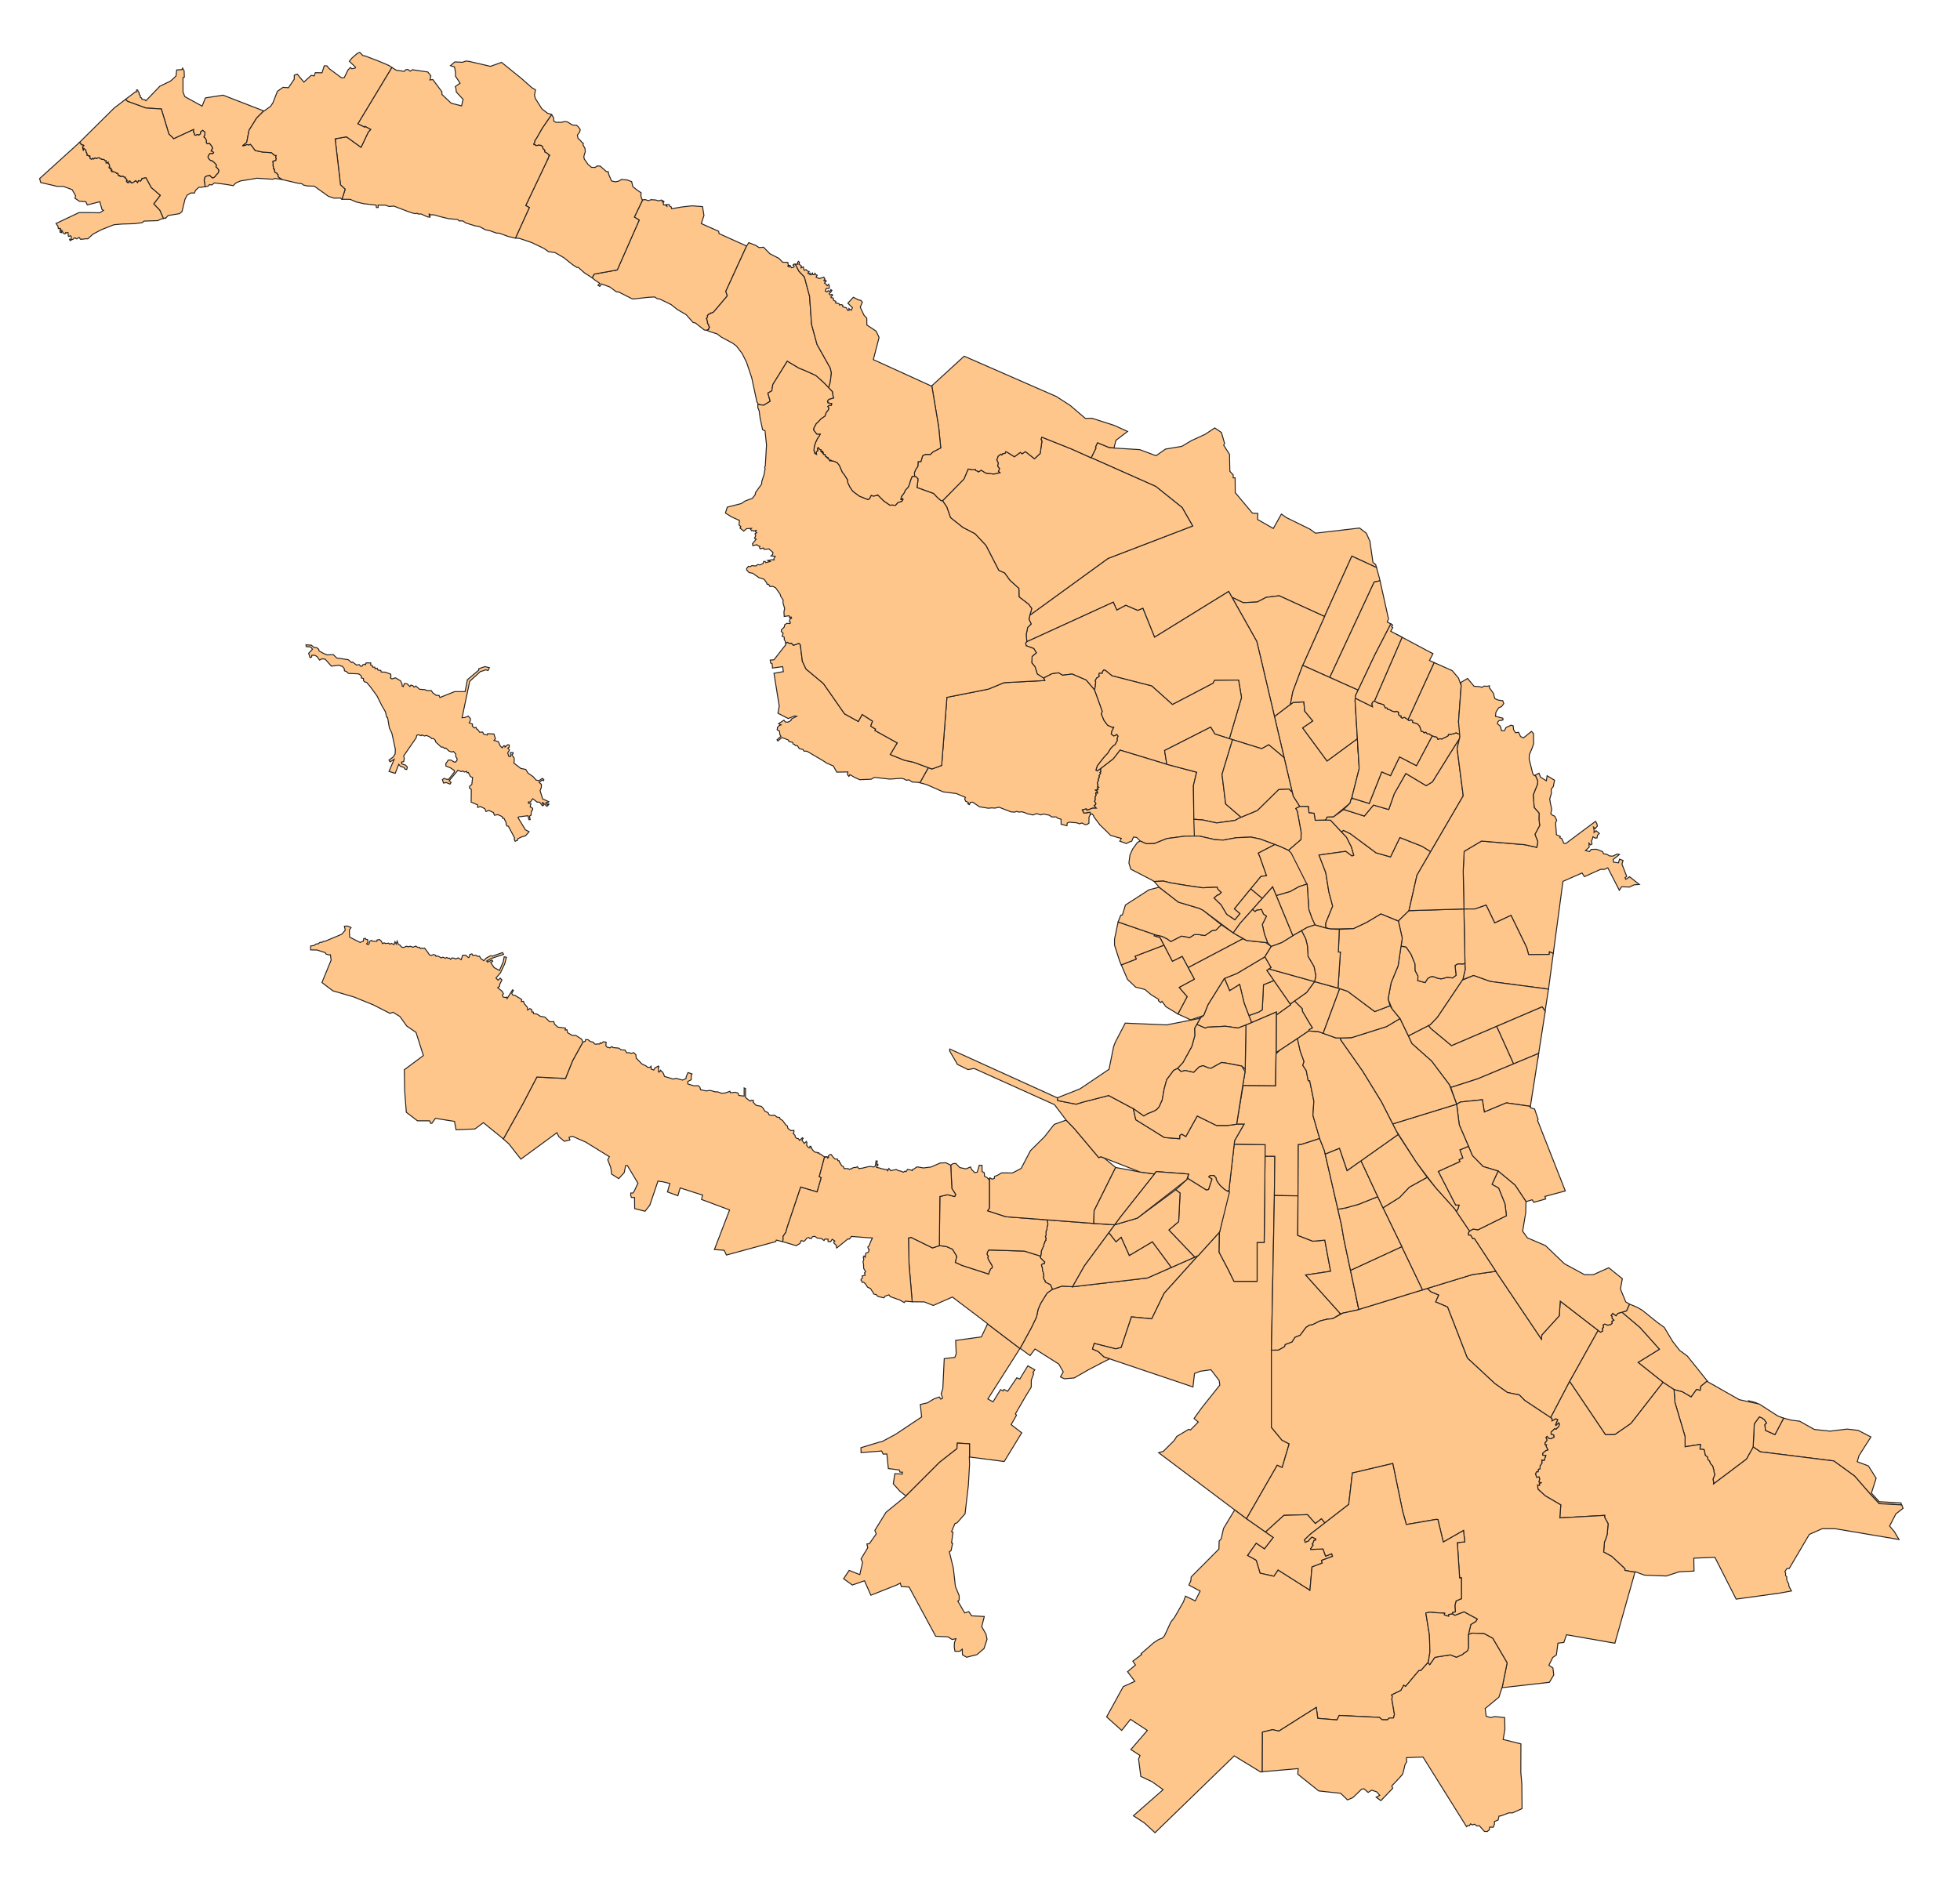<?xml version="1.0" encoding="UTF-8"?>
<svg fill="#ffc68c" stroke="#222" stroke-width="0.5" width="1010" height="970" viewBox="0 0 1010 970"  xmlns="http://www.w3.org/2000/svg" xmlns:amcharts="http://amcharts.com/ammap" xmlns:xlink="http://www.w3.org/1999/xlink" version="1.1">
<g id="Административный район">
   <polygon id="_125668112" points="656.478,505.384 664.867,517.484 664.865,517.489 665.119,517.888 657.686,523.217 657.694,521.618 644.947,527.067 643.551,523.42 648.634,521.62 650.446,520.456 651.093,507.516 "/>
   <polygon id="_126322056" points="630.288,504.681 630.187,504.749 "/>
   <polygon id="_125617880" points="630.441,504.583 630.337,504.649 "/>
   <polygon id="_126570904" points="630.597,504.486 630.471,504.564 "/>
   <polygon id="_125575512" points="630.742,504.401 630.602,504.483 "/>
   <polygon id="_125554528" points="630.89,504.318 630.752,504.395 "/>
   <polygon id="_125633720" points="643.551,523.42 648.634,521.62 650.446,520.456 651.093,507.516 656.478,505.384 652.853,500.154 655.02,498.701 651.818,493.131 651.783,493.164 637.437,501.71 630.993,504.263 633.624,510.621 638.8,507.386 641.129,517.091 "/>
   <polygon id="_127504352" points="644.947,527.067 641.129,517.091 638.8,507.386 633.624,510.621 630.993,504.263 630.89,504.318 622.487,517.8 620.236,523.397 618.665,524.536 616.707,527.988 621.126,529.928 622.062,529.429 627.242,529.179 631.422,528.93 637.974,529.866 642.03,528.306 642.03,528.315 642.032,528.312 "/>
   <polygon id="_125549120" points="657.547,542.938 657.556,543.119 "/>
   <polygon id="_126329800" points="657.547,542.825 657.547,542.934 "/>
   <polygon id="_126399104" points="657.572,542.556 657.553,542.712 "/>
   <polygon id="_125151304" points="657.686,523.217 665.119,517.888 664.865,517.489 664.867,517.484 664.871,517.49 667.105,515.874 671.141,519.945 671.204,521.221 675.088,527.783 676.337,529.773 674.533,530.766 674.418,531.342 668.617,535.275 659.711,541.159 657.594,542.44 "/>
   <polygon id="_20347192" points="642.032,528.312 657.694,521.618 657.594,542.44 657.556,543.119 657.31,559.697 640.386,559.518 641.602,552.319 641.658,551.026 642.03,528.315 "/>
   <polygon id="_125133552" points="641.658,551.029 642.03,528.306 637.974,529.866 631.422,528.93 627.242,529.179 622.062,529.429 621.126,529.928 616.707,527.988 615.568,529.993 615.681,533.786 614.149,539.33 609.561,547.667 606.795,550.634 608.603,552.285 610.646,551.739 615.147,552.713 617.956,549.876 619.965,549.249 622.779,550.443 624.088,550.59 629.489,547.608 632.068,547.967 639.839,549.45 "/>
</g>
<g id="Василеостровский район">
   <polygon id="_124853488" points="629.289,476.622 635.672,480.928 641.488,484.347 641.488,484.348 640.475,483.857 612.267,498.728 609.194,492.974 604.143,495.499 599.759,487.15 599.753,487.151 599.759,487.162 597.764,483.272 594.707,482.342 595.012,481.682 595.771,481.943 598.827,482.608 601.485,483.937 603.346,485.266 608.795,482.475 610.759,482.77 612.969,483.277 615.44,481.707 617.891,481.717 620.914,482.18 624.571,479.654 626.633,479.354 "/>
   <polygon id="_127461744" points="612.267,498.728 640.475,483.857 642.382,484.749 652.124,485.761 655.064,487.791 651.783,493.164 637.437,501.71 630.89,504.318 622.487,517.8 620.236,523.397 613.588,525.649 606.975,522.615 611.719,513.706 607.599,508.922 615.44,504.669 "/>
   <polygon id="_127474792" points="606.975,522.615 611.719,513.706 607.599,508.922 615.44,504.669 609.194,492.974 604.143,495.499 599.759,487.15 599.753,487.151 599.759,487.162 584.873,492.841 585.537,494.303 577.794,497.308 580.993,504.772 585.19,508.773 589.944,509.966 593.123,512.657 597.075,515.122 596.928,515.777 598.073,516.775 598.777,516.11 600.822,518.888 "/>
   <polygon id="_127364992" points="577.794,497.308 585.537,494.303 584.873,492.841 599.759,487.162 597.764,483.272 594.707,482.342 595.012,481.682 576.164,475.2 574.312,484.043 574.312,487.144 576.972,495.391 "/>
   <polygon id="_125780176" points="576.164,475.199 595.771,481.943 598.827,482.608 601.485,483.937 603.346,485.266 608.795,482.475 610.759,482.77 612.969,483.277 615.44,481.707 617.891,481.717 620.914,482.18 624.571,479.654 626.633,479.354 629.289,476.622 619.926,469.142 618.028,468.19 607.274,464.993 597.268,457.282 592.123,458.596 579.937,466.445 578.401,471.532 577.54,471.688 "/>
</g>
<g id="Выборгский район">
   <polygon id="_124792448" points="708.885,290.955 707.497,289.874 705.926,278.966 704.09,274.834 700.591,272.151 677.852,274.803 675.003,272.716 662.86,266.761 660.312,264.943 656.138,272.372 648.028,267.737 648.175,264.643 645.351,264.44 636.529,253.912 636.48,246.287 635.485,246.287 635.467,244.734 633.76,242.935 633.576,234.168 630.568,229.46 631.028,228.538 629.426,222.934 625.97,220.558 621.076,223.812 613.925,227.108 608.995,230.049 600.591,231.461 595.704,234.881 587.292,231.743 573.622,230.896 573.616,230.87 573.494,230.818 571.406,230.594 565.553,228.172 564.509,230.375 564.764,230.908 562.288,235.92 595.557,250.708 609.149,261.582 614.586,271.096 570.966,287.829 530.825,316.969 530.724,316.959 530.696,317.057 530.224,319.157 531.365,321.588 529.571,323.389 528.816,326.984 529.124,330.621 529.232,330.707 573.681,310.381 575.517,314.459 580.117,311.994 586.261,314.628 588.933,313.546 594.941,328.432 633.136,304.851 645.307,326.488 634.827,307.856 640.655,310.638 647.871,310.275 652.498,307.872 659.181,307.065 682.561,317.751 682.542,317.742 696.622,286.645 709.318,292.519 "/>
   <polygon id="_127397360" points="530.825,316.969 570.966,287.829 614.586,271.096 609.149,261.582 595.557,250.708 562.288,235.92 562.277,235.943 552.305,231.476 536.855,225.308 536.442,226.441 536.914,227.322 536.004,233.709 533.075,236.447 528.418,232.765 526.688,233.9 525.839,233.143 522.722,235.409 519.108,233.143 518.258,232.765 517.911,233.671 516.569,233.864 516.246,234.489 515.706,234.057 514.26,235.188 514.009,236.258 513.569,236.919 514.388,238.618 514.071,240.293 515.047,241.514 514.481,243.021 515.24,243.623 512.183,244.314 508.092,243.874 505.571,242.332 504.219,243.214 503.439,242.662 502.842,242.565 502.583,241.922 501.71,242.173 500.417,241.986 498.903,241.733 496.703,246.923 485.687,258.097 487.862,261.276 489.81,266.812 496.133,271.847 502.426,275.119 508.061,281.132 514.667,293.969 517.686,295.353 520.426,299.129 525.032,303.282 525.119,307.632 530.091,311.472 531.663,313.666 530.724,316.959 "/>
   <polygon id="_126560856" points="682.542,317.742 696.622,286.645 709.318,292.519 710.868,298.107 711.143,299.347 708.119,299.995 685.241,349.171 671.299,342.928 671.297,342.921 682.561,317.751 "/>
   <polygon id="_125633744" points="685.241,349.171 708.119,299.995 711.143,299.347 715.497,318.943 714.846,320.638 716.712,321.54 708.468,337.502 699.839,355.708 "/>
   <polygon id="_127403112" points="671.297,342.921 682.561,317.751 659.181,307.065 652.498,307.872 647.871,310.275 640.655,310.638 634.827,307.856 647.61,330.583 649.444,338.208 656.751,369.341 664.932,363.123 666.203,356.516 671.282,342.921 671.299,342.928 "/>
   <polygon id="_127388832" points="699.47,380.736 683.832,392.223 671.282,375.191 676.511,371.605 672.328,366.526 671.88,361.745 666.352,362.044 656.751,369.341 666.379,410.363 669.703,415.612 669.627,415.652 669.692,415.65 674.176,415.688 674.518,418.918 677.14,419.184 677.71,422.794 683.068,422.718 683.099,422.704 683.058,422.704 683.914,421.142 687.112,421.075 695.734,413.883 696.074,412.338 696.78,410.43 700.402,396.1 "/>
   <polygon id="_127405136" points="699.839,355.708 671.282,342.921 666.203,356.516 664.932,363.123 666.352,362.044 671.88,361.745 672.328,366.526 676.511,371.605 671.282,375.191 683.832,392.223 699.47,380.736 700.176,392.377 698.281,361.154 698.457,358.625 "/>
   <polygon id="_126728384" points="683.068,422.718 677.71,422.794 677.14,419.184 674.518,418.918 674.176,415.688 669.692,415.65 669.627,415.652 667.661,416.702 668.496,418.102 670.468,428.9 670.41,432.663 663.939,438.251 673.694,457.145 674.441,468.752 676.015,473.217 677.622,476.738 683.233,478.336 683.167,475.76 686.746,467.04 684.778,459.747 683.167,449.748 679.695,440.711 693.449,438.783 696.621,441.192 697.619,440.861 696.382,436.483 693.898,431.559 685.593,422.704 683.099,422.704 "/>
</g>
<g id="Приморский район">
   <polygon id="_127394616" points="635.131,381.232 633.497,380.709 639.76,359.519 638.237,350.517 625.91,350.655 625.08,352.178 604.166,363.12 593.501,353.563 573.004,348.301 569.518,345.461 568.707,345.384 568.016,346.346 568.016,347.039 567.171,347.039 566.519,346.923 566.211,347.885 566.557,348.385 565.75,349.193 565.174,349.347 564.79,350.078 564.368,350.886 564.637,351.54 564.368,354.079 564.017,355.674 563.969,355.543 559.712,350.535 552.451,347.405 547.568,348.031 545.44,346.779 542.059,347.28 537.659,349.534 534.495,347.367 533.378,343.734 531.671,341.609 531.852,338.305 534.039,336.457 532.686,334.253 528.762,332.814 528.502,331.406 529.114,330.658 529.215,330.714 573.681,310.381 575.517,314.459 580.117,311.994 586.261,314.628 588.933,313.546 594.941,328.432 633.136,304.851 647.61,330.583 649.444,338.208 661.716,390.497 653.798,383.868 650.141,385.885 635.135,381.22 "/>
   <polygon id="_127125176" points="567.195,396.413 567.179,396.497 "/>
   <polygon id="_127400128" points="567.225,396.3 567.198,396.396 "/>
   <polygon id="_127307256" points="567.246,396.239 567.227,396.293 "/>
   <polygon id="_125095224" points="567.294,396.139 567.247,396.238 "/>
   <polygon id="_126373072" points="564.017,355.675 564.368,354.079 564.637,351.54 564.368,350.886 564.79,350.078 565.174,349.347 565.75,349.193 566.557,348.385 566.211,347.885 566.519,346.923 567.171,347.039 568.016,347.039 568.016,346.346 568.707,345.384 569.518,345.461 573.004,348.301 593.501,353.563 604.166,363.12 625.08,352.178 625.91,350.655 638.237,350.517 639.76,359.519 633.497,380.709 626.031,378.32 623.872,374.764 600.123,386.829 601.265,393.938 577.204,386.632 573.765,391.077 567.416,395.989 567.324,396.093 565.472,397.36 564.72,396.984 565.346,394.856 567.099,392.477 569.404,389.62 570.76,388.279 572.358,385.709 573.573,384.457 574.611,383.713 575.767,381.585 575.576,380.583 576.114,379.456 575.488,378.58 574.736,379.081 573.882,379.361 572.586,378.345 572.888,376.82 573.484,375.7 573.86,374.824 573.02,374.854 570.73,373.822 568.852,371.318 567.482,367.996 567.968,366.635 "/>
   <polygon id="_126776856" points="537.659,349.534 542.059,347.28 545.44,346.779 547.568,348.031 552.451,347.405 559.712,350.535 563.969,355.543 567.968,366.635 567.482,367.996 568.852,371.318 570.73,373.822 573.02,374.854 573.86,374.824 573.484,375.7 572.888,376.82 572.586,378.345 573.882,379.361 574.736,379.081 575.488,378.58 576.114,379.456 575.576,380.583 575.767,381.585 574.611,383.713 573.573,384.457 572.358,385.709 570.76,388.279 569.404,389.62 567.099,392.477 565.346,394.856 564.72,396.984 565.472,397.36 567.324,396.093 567.143,396.991 567.335,397.841 566.842,398.142 567.171,398.58 566.349,399.841 566.595,400.526 565.91,401.512 566.157,402.06 565.472,403.458 565.828,404.663 565.609,405.266 566.239,405.787 565.417,406.17 565.855,407.074 564.622,407.266 565.39,407.732 565.664,408.773 565.362,408.91 564.842,408.472 564.595,408.992 564.924,409.677 564.376,410.746 564.403,412.335 564.047,412.965 564.759,414.144 564.513,414.774 563.828,415.185 564.981,416.551 562.995,416.539 560.078,417.669 559.791,416.902 557.722,417.444 558.572,419.116 561.749,418.617 561.873,419.825 561.749,419.954 561.159,421.235 561.142,424.283 559.991,425.007 559.043,424.99 557.522,424.16 556.246,424.611 554.844,424.085 551.073,423.759 549.949,424.218 549.791,425.586 546.786,424.835 546.772,422.226 545.267,421.835 544.201,421.048 542.033,421.062 540.611,420.135 537.625,419.562 536.322,419.994 534.167,419.357 532.314,420.046 529.604,419.469 528.003,418.836 526.531,418.385 525.042,418.573 523.812,418.218 522.936,418.581 521.058,418.458 517.78,417.224 514.846,416.054 512.721,416.507 510.985,416.396 509.306,416.576 504.738,415.841 501.238,413.445 500.014,413.56 499.539,414.731 498.728,414.33 499.136,413.913 498.779,413.497 497.662,413.015 497.08,411.791 497.49,410.975 492.77,409.001 486.054,408.148 477.47,404.391 473.303,403.23 474.027,403.432 478.371,395.665 480.215,396.345 485.234,394.521 487.948,359.404 509.306,355.179 517.368,351.86 538.366,350.742 537.909,349.602 "/>
   <polygon id="_126778864" points="474.027,403.432 478.371,395.665 470.773,392.86 465.974,391.822 458.786,388.903 462.381,382.917 450.895,376.521 451.163,375.781 448.686,374.248 449.638,371.709 444.292,368.241 442.287,371.851 435.204,367.931 424.333,352.332 415.334,344.808 413.461,340.798 412.394,332.245 411.636,331.579 409.944,332.243 408.788,332.556 407.85,331.486 406.965,331.666 405.799,331.041 404.932,331.476 404.909,331.505 404.876,332.329 398.811,340.072 396.881,340.201 397.095,341.703 397.867,342.089 398.082,344.32 403.316,343.59 403.659,346.164 398.827,347.021 401.547,363.936 400.867,367.597 406.177,370.344 409.447,368.993 410.545,369.176 407.703,370.641 407.626,371.355 405.959,372.219 404.686,372.106 403.954,371.19 401.207,373.021 402.489,373.631 401.573,373.937 400.658,374.852 400.475,376.134 401.66,376.823 401.887,378.665 402.426,379.48 400.387,381.318 400.837,381.896 402.862,380.188 403.728,380.413 406.191,381.395 406.571,382.214 408.485,382.644 408.662,383.467 409.314,383.658 409.872,384.274 410.937,384.359 411.457,385.233 411.954,385.895 413.797,386.327 414.336,387.162 415.756,387.162 419.27,389.226 424.089,392.068 425.978,393.304 429.427,394.813 431.193,397.961 436.924,397.865 436.714,399.287 437.452,400.17 437.962,399.267 440.64,400.816 443.039,401.858 448.953,401.619 450.585,400.678 458.466,401.562 464.306,401.178 465.829,401.455 467.058,402.168 468.369,401.946 470.072,403.069 473.303,403.23 "/>
   <polygon id="_127307768" points="601.265,393.938 577.204,386.632 573.765,391.077 567.416,395.989 567.143,396.991 567.335,397.841 566.842,398.142 567.171,398.58 566.349,399.841 566.595,400.526 565.91,401.512 566.157,402.06 565.472,403.458 565.828,404.663 565.609,405.266 566.239,405.787 565.417,406.17 565.855,407.074 564.622,407.266 565.39,407.732 565.664,408.773 565.362,408.91 564.842,408.472 564.595,408.992 564.924,409.677 564.376,410.746 564.403,412.335 564.047,412.965 564.759,414.144 564.513,414.774 563.828,415.185 564.981,416.551 562.995,416.539 560.078,417.669 559.791,416.902 557.722,417.444 558.572,419.116 561.749,418.617 561.873,419.825 562.707,419.483 563.541,420.344 563.588,420.865 566.814,425.181 570.358,428.605 572.25,430.539 576.095,431.678 577.811,432.091 577.043,433.555 580.403,434.76 582.119,433.897 583.198,433.561 584.081,431.418 585.726,431.633 587.542,433.479 590.719,434.88 594.819,434.772 601.254,432.214 610.595,430.968 617.963,430.9 619.77,431.036 621.232,422.924 619.805,422.616 615.19,422.261 614.982,404.863 616.633,398.005 601.266,393.941 "/>
   <polygon id="_127309288" points="615.19,422.261 614.982,404.863 616.633,398.005 601.266,393.941 600.123,386.829 623.872,374.764 626.031,378.32 635.131,381.232 629.713,399.126 631.604,414.384 639.558,421.246 638.544,421.668 636.409,422.854 626.946,424.153 619.805,422.616 "/>
   <polygon id="_127311792" points="661.716,390.497 653.798,383.868 650.141,385.885 635.135,381.22 629.713,399.126 631.604,414.384 639.558,421.246 647.972,417.754 658.943,406.961 664.161,406.724 665.903,408.337 "/>
   <polygon id="_127488928" points="665.903,408.337 664.161,406.724 658.943,406.961 647.972,417.754 638.544,421.668 636.409,422.854 626.946,424.153 619.805,422.616 615.179,422.261 615.465,430.923 617.963,430.9 626.127,432.767 630.309,432.994 637.274,431.752 644.636,431.457 649.366,432.447 655.195,434.607 659.756,436.359 663.918,438.269 670.41,432.663 670.468,428.9 668.496,418.102 667.661,416.702 669.703,415.612 666.379,410.363 "/>
</g>
<g id="Калининский район">
   <polygon id="_126593344" points="691.287,428.775 692.259,427.984 695.837,429.701 709.114,439.57 716.524,441.664 721.357,431.676 732.795,436.187 737.237,438.948 730.177,451.063 726.012,469.516 720.551,474.705 711.589,471.069 704.315,475.417 697.494,478.646 685.857,478.82 684.741,478.614 683.227,478.089 683.167,475.76 686.746,467.04 684.778,459.747 683.167,449.748 679.695,440.711 693.449,438.783 696.621,441.192 697.619,440.861 696.382,436.483 693.898,431.559 "/>
   <polygon id="_125586984" points="691.287,428.775 692.259,427.984 695.837,429.701 709.114,439.57 716.524,441.664 721.357,431.676 732.795,436.187 737.237,438.948 754.014,410.161 750.862,385.774 752.05,380.685 747.617,387.696 738.112,403 734.89,404.933 724.418,398.65 718.457,409.122 715.609,417.236 707.752,414.944 703.036,420.605 692.423,417.21 687.112,421.075 683.914,421.142 683.058,422.704 685.593,422.704 "/>
   <polygon id="_125567408" points="696.932,410.796 696.947,410.878 "/>
   <polygon id="_125451216" points="737.571,379.014 737.665,379.056 "/>
   <polygon id="_125232256" points="733.723,377.627 733.744,377.645 "/>
   <polygon id="_125652704" points="733.667,377.573 733.698,377.604 "/>
   <polygon id="_126364488" points="733.591,377.476 733.617,377.512 "/>
   <polygon id="_126329648" points="733.261,377.057 733.556,377.425 "/>
   <polygon id="_125407248" points="752.485,376.272 752.485,376.272 752.535,377.566 "/>
   <polygon id="_127288504" points="692.423,417.21 703.036,420.605 707.752,414.944 715.609,417.236 718.457,409.122 724.418,398.65 734.89,404.933 738.112,403 747.617,387.696 752.05,380.685 752.269,379.746 752.535,377.57 752.522,377.973 751.755,378.364 750.358,377.665 748.961,378.214 747.564,378.464 746.366,378.513 746.316,379.162 745.119,379.861 743.971,380.36 742.973,380.909 742.025,380.709 740.977,381.058 740.678,380.31 740.079,379.761 739.081,379.661 738.283,379.312 737.704,379.073 738.066,379.221 729.896,394.623 721.196,390.112 716.524,399.778 712.014,397.845 705.57,414.116 696.869,411.439 696.074,412.338 695.734,413.883 "/>
   <polygon id="_127275856" points="708.294,361.224 708.281,361.247 "/>
   <polygon id="_125707000" points="696.869,411.439 705.57,414.116 712.014,397.845 716.524,399.778 721.196,390.112 729.896,394.623 738.066,379.221 737.284,378.863 736.386,378.164 735.538,378.314 734.74,377.366 733.891,377.715 733.193,377.016 732.494,377.066 732.245,376.368 731.596,374.372 730.498,373.124 729.101,372.625 727.953,372.326 727.953,371.428 727.055,370.929 726.556,371.378 725.957,371.328 725.546,370.941 727.022,367.712 727.022,367.712 725.546,370.941 724.706,370.306 723.708,369.689 722.569,370.127 722.014,369.777 722.014,368.93 721.08,368.835 720.642,368.112 720.759,367.149 719.729,366.594 718.861,366.828 717.547,366.565 716.145,365.806 715.094,365.572 714.773,364.9 713.766,364.754 713.488,364.054 713.05,363.207 711.023,362.547 709.926,362.26 708.245,361.294 708.246,361.292 707.282,361.868 706.871,362.772 707.217,364.224 698.372,359.846 698.281,361.154 700.176,392.377 699.47,380.736 700.402,396.1 696.78,410.43 "/>
   <polygon id="_127269640" points="738.427,336.934 737.591,336.49 737.591,336.49 "/>
   <polygon id="_127328944" points="725.546,370.941 725.957,371.328 726.556,371.378 727.055,370.929 727.953,371.428 727.953,372.326 729.101,372.625 730.498,373.124 731.596,374.372 732.245,376.368 732.494,377.066 733.193,377.016 733.891,377.715 734.74,377.366 735.538,378.314 736.386,378.164 737.284,378.863 738.283,379.312 739.081,379.661 740.079,379.761 740.678,380.31 740.977,381.058 742.025,380.709 742.973,380.909 743.971,380.36 745.119,379.861 746.316,379.162 746.366,378.513 747.564,378.464 748.961,378.214 750.358,377.665 751.755,378.364 752.522,377.973 751.581,372.035 752.966,353.354 751.557,349.465 748.352,345.668 739.009,341.5 "/>
   <polygon id="_127280160" points="739.009,341.5 725.546,370.941 724.706,370.306 723.708,369.689 722.569,370.127 722.014,369.777 722.014,368.93 721.08,368.835 720.642,368.112 720.759,367.149 719.729,366.594 718.861,366.828 717.547,366.565 716.145,365.806 715.094,365.572 714.773,364.9 713.766,364.754 713.488,364.054 713.05,363.207 711.023,362.547 709.926,362.26 708.245,361.294 708.312,361.19 722.501,328.46 719.438,326.83 738.427,336.934 736.587,340.419 "/>
   <polygon id="_125133992" points="722.501,328.46 708.312,361.19 707.282,361.868 706.871,362.772 707.217,364.224 698.372,359.846 698.457,358.625 708.468,337.502 716.712,321.54 717.644,322.137 717.119,322.987 717.695,323.451 716.656,325.35 "/>
</g>
<g id="Колпинский район">
   <polygon id="_126782160" points="857.002,712.506 862.629,716.213 862.63,716.229 866.881,717.332 871.458,720.019 874.245,716.139 876.135,716.636 876.467,714.49 879.792,711.78 869.452,698.887 865.548,696.034 861.896,691.331 857.595,684.143 853.844,681.433 846.311,675.344 843.642,673.787 839.651,672.129 839.685,672.149 838.144,675.64 835.744,676.331 845.059,684.225 855.092,695.422 844.093,702.212 856.994,712.465 "/>
   <polygon id="_126413696" points="972.527,783.522 972.535,783.402 "/>
   <polygon id="_126318632" points="972.524,783.643 972.525,783.584 "/>
   <polygon id="_127366536" points="972.525,783.77 972.524,783.701 "/>
   <polygon id="_127389936" points="972.534,783.937 972.527,783.825 "/>
   <polygon id="_125167152" points="905.197,723.07 904.589,722.847 "/>
   <polygon id="_127289968" points="905.498,723.189 905.218,723.078 "/>
   <polygon id="_125057696" points="906.113,723.454 905.852,723.338 "/>
   <polygon id="_127029184" points="917.509,730.385 917.299,730.305 "/>
   <polygon id="_127168232" points="918.783,730.837 917.938,730.543 "/>
   <polygon id="_126830464" points="903.461,745.808 907.117,748.29 910.513,748.681 944.969,752.991 955.693,760.786 963.758,770.055 968.365,775.01 979.948,775.642 979.535,774.621 968.365,773.985 964.355,769.562 966.792,761.878 962.78,755.545 957.047,753.371 957.962,750.235 964.099,740.617 957.505,737.211 951.798,736.562 943.054,737.634 934.937,736.746 927.347,732.487 923.135,731.981 918.793,730.84 919.111,730.945 914.641,739.422 909.766,737.233 909.467,734.247 910.363,733.452 909.169,731.66 907.876,730.765 906.582,730.268 903.995,733.85 903.398,745.889 "/>
   <polygon id="_127016352" points="900.737,721.896 900.737,721.896 904.579,722.843 "/>
   <polygon id="_127312312" points="903.398,745.889 903.995,733.85 906.582,730.268 907.876,730.765 909.169,731.66 910.363,733.452 909.467,734.247 909.766,737.233 914.641,739.422 919.111,730.945 916.261,729.885 914.027,728.478 906.59,723.679 896.287,721.412 880.163,712.267 879.792,711.78 876.467,714.49 876.135,716.636 874.245,716.139 871.458,720.019 866.881,717.332 862.63,716.229 863.105,722.823 868.329,740.454 868.329,745.678 876.235,744.452 876.016,746.926 878.085,747.099 878.403,748.366 878.729,750.083 879.825,750.902 880.154,752.372 880.897,752.986 881.389,754.33 882.537,755.603 883.218,757.954 883.22,758.607 883.637,760.046 883.323,760.88 882.72,762.394 883.059,764.017 882.956,764.876 899.972,752.062 903.434,745.938 "/>
   <polygon id="_126825072" points="823.517,685.733 804.014,670.634 803.494,678.177 794.502,688.071 794.319,690.233 770.804,655.269 770.787,655.243 758.613,656.967 730.042,665.73 730.042,665.73 735.468,664.066 737.298,665.814 741.313,667.491 739.768,671.014 745.91,673.633 756.117,699.933 770.404,713.195 776.78,717.698 782.938,718.983 785.661,721.775 799.073,730.69 808.849,712.033 "/>
   <polygon id="_126423024" points="856.994,712.465 844.093,702.212 855.092,695.422 845.059,684.225 835.744,676.331 833.713,676.915 832.731,678.151 831.06,676.915 830.19,678.039 830.681,678.489 830.64,679.458 831.635,680.441 830.527,681.045 830.752,681.915 830.752,682.028 830.078,682.59 828.588,683.039 826.873,682.394 826.031,682.927 826.295,684.15 825.636,684.629 825.832,686.035 824.75,686.623 823.517,685.733 808.849,712.033 827.315,739.489 832.172,739.398 840.469,733.669 856.97,712.478 857.002,712.506 "/>
   <polygon id="_127518104" points="963.758,770.055 955.693,760.786 944.969,752.991 910.513,748.681 907.117,748.29 903.461,745.808 899.972,752.062 882.956,764.876 883.059,764.017 882.72,762.394 883.323,760.88 883.637,760.046 883.22,758.607 883.218,757.954 882.537,755.603 881.389,754.33 880.897,752.986 880.154,752.372 879.825,750.902 878.729,750.083 878.403,748.366 878.085,747.099 876.016,746.926 876.235,744.452 868.329,745.678 868.329,740.454 863.105,722.823 862.629,716.213 856.97,712.478 840.469,733.669 832.172,739.398 827.315,739.489 808.847,712.03 799.073,730.69 799.726,731.125 799.726,732.393 801.708,731.292 802.662,731.733 801.561,734.302 801.561,734.375 801.781,734.742 803.176,733.347 803.543,733.935 803.249,735.182 801.802,736.617 801.121,736.283 799.286,738.118 799.286,738.192 799.286,739.293 800.554,739.539 800.814,740.701 799.113,741.568 797.912,741.201 797.231,740.273 796.596,740.908 797.231,742.302 797.057,742.462 796.116,743.616 796.13,744.644 796.937,744.717 796.69,745.438 797.658,747.273 796.47,747.713 794.942,748.948 794.955,750.002 796.57,750.229 796.056,751.624 795.723,752.725 794.488,752.464 794.575,754.073 793.608,755.514 793.608,757.022 792.706,757.268 792.567,758.55 791.797,758.539 791.207,759.642 791.865,761.465 793.047,761.239 793.047,761.313 793.399,762.262 792.973,763.826 794.074,764.249 793.23,764.593 793.302,765.535 792.3,765.352 792.538,767.554 796.34,771.007 804.277,775.633 803.784,782.345 826.915,781.038 826.839,781.93 828.673,785.339 828.187,790.966 827.179,793.924 826.799,794.642 826.353,799.925 830.587,802.214 837.334,808.545 837.298,809.402 842.128,810.264 842.545,810.04 847.343,811.84 858.662,812.289 865.333,810.116 872.94,809.74 872.829,803.107 883.698,802.657 894.641,824.208 917.131,821.097 923.15,820 921.843,817.593 921.737,816.318 921.03,815.15 920.641,813.699 920.783,812.849 920.111,812.035 920.148,810.784 919.76,810.057 920.82,808.414 921.968,808.463 932.347,790.851 938.943,787.928 945.689,787.928 978.56,793.476 976.16,789.389 973.724,786.541 976.948,780.282 980.658,777.395 979.958,775.637 968.365,775.01 "/>
</g>
<g id="Красногвардейский район">
   <polygon id="_125182168" points="800.419,491.409 805.402,454.263 815.23,449.947 816.458,451.837 824.792,448.078 826.853,448.078 828.498,447.262 834.448,458.851 835.654,457.052 839.659,457.193 842.12,456.033 844.739,455.866 839.765,451.897 837.781,453.22 837.403,452.369 838.253,451.708 835.796,445.376 836.363,443.486 834.568,442.825 834.001,444.715 831.449,444.337 831.26,443.014 834.508,440.402 833.318,440.175 831.058,441.274 829.465,441.162 827.858,440.252 826.346,440.067 825.866,438.964 822.755,437.718 819.945,437.774 819.095,438.89 817.004,438.379 818.898,436.704 818.786,434.565 819.542,435.492 820.375,435.041 820.088,433.461 820.603,432.356 820.865,431.257 821.845,431.919 822.94,431.919 823.228,430.497 824.159,429.556 822.472,428.139 821.432,429.084 821.448,427.889 821.149,426.343 821.982,427.116 823.133,425.776 822.909,424.621 822.188,423.319 806.81,434.796 805.861,434.646 804.791,432.215 803.773,431.762 804.044,431.111 802.056,430.256 801.591,424.166 802.175,422.761 801.149,420.669 799.817,420.054 799.126,419.363 799.62,417.141 798.92,413.894 798.588,411.773 799.452,408.874 799.34,406.812 800.436,405.369 801.076,402.151 797.24,399.827 796.858,402.413 793.902,400.622 793.026,398.483 791.118,399.539 792.429,402.625 792.233,404.296 790.07,409.702 790.562,416.19 793.117,419.139 793.019,422.285 793.412,425.43 790.955,430.05 792.429,433.786 791.938,436.735 785.647,435.358 763.431,433.491 754.485,438.799 753.994,448.826 754.363,468.486 754.365,468.615 754.439,468.528 760.034,468.483 765.806,466.503 770.232,475.691 778.64,471.805 786.71,488.401 787.697,492.021 798.338,491.911 798.447,490.595 "/>
   <polygon id="_127310280" points="753.656,505.075 753.605,505.15 752.949,506.127 752.949,506.127 753.605,505.15 "/>
   <polygon id="_124622864" points="754.439,468.528 760.034,468.483 765.806,466.503 770.232,475.691 778.64,471.805 786.71,488.401 787.697,492.021 798.338,491.911 798.447,490.595 800.419,491.409 797.948,509.825 767.917,505.857 759.324,502.787 753.796,504.881 753.799,504.877 755.007,499.739 754.877,496.528 754.91,496.516 754.365,468.615 "/>
   <polygon id="_127634160" points="754.877,496.528 755.007,499.739 753.799,504.877 753.605,505.15 740.754,524.288 737.068,528.162 725.729,533.972 721.416,524.999 717.413,520.13 715.282,514.884 716.846,506.522 720.446,497.817 721.977,487.596 724.6,488.1 727.139,491.862 729.194,496.88 729.237,500.268 730.692,503.013 730.607,505.415 734.374,506.444 735.701,504.3 737.413,503.356 738.484,503.314 740.753,504.171 742.636,504.514 744.306,504.128 745.847,503.657 748.501,504.043 750.299,502.713 750.043,500.14 749.772,497.609 751.241,496.752 753.981,496.837 "/>
   <polygon id="_127311296" points="754.91,496.516 753.981,496.837 751.241,496.752 749.772,497.609 750.043,500.14 750.299,502.713 748.501,504.043 745.847,503.657 744.306,504.128 742.636,504.514 740.753,504.171 738.484,503.314 737.413,503.356 735.701,504.3 734.374,506.444 730.607,505.415 730.692,503.013 729.237,500.268 729.194,496.88 727.139,491.862 724.6,488.1 721.977,487.596 722.582,483.558 720.619,474.786 720.551,474.704 726.048,469.356 754.363,468.486 "/>
   <polygon id="_127317792" points="726.048,469.356 754.387,468.486 753.994,448.826 754.485,438.799 763.431,433.491 785.647,435.358 791.938,436.735 792.429,433.786 790.955,430.05 793.412,425.43 793.019,422.285 793.117,419.139 790.562,416.19 790.07,409.702 792.233,404.296 792.429,402.625 791.118,399.539 790.66,399.793 789.869,398.826 787.996,391.288 788.052,389.058 789.457,385.721 790.303,383.294 790.23,378.101 789.169,376.954 785.032,380.326 783.551,379.604 782.554,377.431 780.957,377.658 779.943,376.056 779.744,374.067 778.649,373.762 776.034,374.987 775.291,376.567 773.762,376.636 773.147,374.316 771.631,373.01 771.854,372.1 772.46,371.4 773.546,371.344 774.525,371.014 774.406,370.168 770.626,369.188 770.871,367.032 772.296,364.82 773.791,364.137 774.899,362.629 774.358,361.134 772.115,360.859 770.33,360.1 769.482,357.212 767.413,354.355 767.524,353.462 766.528,353.69 764.638,353.634 763.731,354.278 762.447,353.904 759.587,353.707 756.262,349.682 753.606,351.258 752.726,351.765 752.966,353.354 751.581,372.035 752.269,379.746 750.862,385.774 754.014,410.161 730.177,451.063 "/>
</g>
<g id="Красносельский район">
   <polygon id="_124471072" points="552.728,663.169 552.696,663.218 591.26,658.688 615.726,647.915 617.513,647.005 599.916,666.539 593.508,679.748 583.04,678.727 577.776,694.518 574.951,695.207 563.873,692.421 562.975,695.3 565.938,696.589 568.904,699.361 571.87,700.309 567.084,702.762 561.034,705.912 553.49,710.219 548.447,710.631 546.477,709.667 547.895,707.048 545.589,703.044 533.338,695.294 530.805,698.682 525.654,694.927 525.681,694.946 531.507,684.239 534.134,678.746 534.93,674.846 536.283,671.742 539.546,666.488 542.374,664.446 542.41,664.524 547.239,662.871 "/>
   <polygon id="_126558008" points="508.882,682.356 505.718,689.049 492.448,690.868 492.74,697.74 492.026,699.613 486.572,700.251 485.835,715.717 484.991,718.391 485.716,720.63 484.786,721.15 484.006,719.993 481.182,721.053 477.945,723.023 474.233,723.9 474.926,730.307 461.486,739.269 454.426,743.068 453.442,743.197 443.647,746.152 443.712,748.696 454.318,747.862 455.087,749.464 456.992,749.399 457.771,756.921 463.421,757.625 463.745,758.74 465.022,758.794 464.947,759.756 461.116,759.551 460.314,764.767 463.659,768.513 466.873,771.056 466.83,771.022 484.205,753.647 493.1,746.675 493.341,743.791 499.591,744.151 499.591,750.958 517.482,753.274 526.498,738.479 521.032,734.268 523.824,729.409 523.251,728.705 528.38,719.886 531.422,714.895 531.422,711.356 532.688,707.968 532.266,707.384 533.241,706.053 529.647,703.953 525.513,710.761 523.965,710.133 519.246,717.103 517.374,716.129 516.93,716.897 515.577,716.248 511.724,722.525 509.051,721.032 525.582,695.039 "/>
   <polygon id="_126344456" points="542.374,664.446 539.546,666.488 536.283,671.742 534.93,674.846 534.134,678.746 531.507,684.239 525.681,694.946 525.654,694.927 525.582,695.039 508.882,682.356 508.921,682.274 490.771,668.507 480.922,672.847 476.311,671.018 470.047,670.949 468.425,651.521 468.142,638.096 469.406,637.721 480.503,643.174 484.047,642.067 484.048,641.971 484.056,641.977 487.755,642.498 490.829,643.853 493.069,647.552 492.288,650.626 495.63,652.17 509.481,656.651 509.693,655.707 510.483,654.022 511.301,653.36 511.269,652.477 509.232,648.981 508.974,648.134 509.306,647.509 508.606,646.515 508.79,645.411 509.526,644.234 527.825,644.821 536.223,647.407 536.146,647.995 536.364,648.56 536.842,648.908 537.582,649.735 538.408,650.43 538.147,651.344 537.234,651.431 536.668,651.953 536.929,652.779 537.19,653.693 537.19,654.824 537.582,655.65 537.712,656.346 537.929,657.477 537.755,658.304 538.06,659.478 538.669,660.174 538.625,660.74 541.322,662.132 "/>
   <polygon id="_125722856" points="536.223,647.407 536.146,647.995 536.364,648.56 536.842,648.908 537.582,649.735 538.408,650.43 538.147,651.344 537.234,651.431 536.668,651.953 536.929,652.779 537.19,653.693 537.19,654.824 537.582,655.65 537.712,656.346 537.929,657.477 537.755,658.304 538.06,659.478 538.669,660.174 538.625,660.74 541.322,662.132 542.41,664.524 547.239,662.871 552.728,663.169 558.83,652.405 574.434,631.263 563.627,630.586 563.627,630.567 539.505,628.732 539.782,629.738 539.98,630.992 539.518,632.444 539.518,633.632 538.99,634.688 539.056,636.536 538.66,637.394 539.056,638.318 538.858,638.78 538.924,639.308 538.33,639.902 538.396,640.298 538.066,640.958 537.868,641.222 537.934,641.816 537.34,643.07 536.548,644.918 536.614,645.644 536.482,646.238 536.284,647.426 "/>
   <polygon id="_125141088" points="484.056,641.977 487.755,642.498 490.829,643.853 493.069,647.552 492.288,650.626 495.63,652.17 509.481,656.651 509.693,655.707 510.483,654.022 511.301,653.36 511.269,652.477 509.232,648.981 508.974,648.134 509.306,647.509 508.606,646.515 508.79,645.411 509.526,644.234 527.825,644.821 536.284,647.426 536.482,646.238 536.614,645.644 536.548,644.918 537.34,643.07 537.934,641.816 537.868,641.222 538.066,640.958 538.396,640.298 538.33,639.902 538.924,639.308 538.858,638.78 539.056,638.318 538.66,637.394 539.056,636.536 538.99,634.688 539.518,633.632 539.518,632.444 539.98,630.992 539.782,629.738 539.505,628.732 518.351,627.122 508.957,624.062 509.927,622.655 509.927,620.274 509.927,614.677 509.927,607.283 509.988,607.201 509.533,607.923 508.678,606.971 507.337,606.265 507.187,604.431 506.076,603.787 506.032,600.639 504.621,600.595 503.598,604.105 502.249,604.387 501.252,603.302 500.785,602.931 500.081,601.46 497.769,602.456 494.603,601.786 492.531,599.643 491.085,599.758 489.916,600.562 490.394,610.369 490.394,610.369 490.501,612.556 492.463,615.622 491.991,616.7 488.236,615.778 484.318,616.7 484.048,641.971 "/>
   <polygon id="_126243120" points="582.711,603.843 582.929,603.868 582.929,603.869 "/>
   <polygon id="_125412568" points="563.627,630.567 518.351,627.122 508.957,624.062 509.927,622.655 509.927,607.283 510.15,607.068 511.261,607.747 512.364,607.394 512.505,606.318 513.96,605.771 516.084,604.528 521.728,604.546 526.191,602.235 530.988,593.082 538.245,585.877 543.236,579.52 549.392,577.312 553.688,581.775 566.228,596.663 567.264,596.19 568.921,596.811 574.908,601.741 563.812,624.019 "/>
   <polygon id="_126340968" points="574.908,601.74 563.812,624.019 563.627,630.586 574.434,631.263 577.35,627.313 592.973,607.578 594.949,605.081 587.551,604.094 "/>
   <polygon id="_20379648" points="466.83,771.022 484.205,753.647 493.1,746.675 493.341,743.791 499.591,744.151 499.591,750.958 499.505,750.947 499.624,754.691 499.007,765.525 497.297,780.223 493.152,784.91 492.113,785.235 490.338,789.412 491.096,789.759 490.338,795.246 490.901,795.408 490.078,799.24 489.202,799.803 491.268,808.233 492.318,817.617 494.277,822.445 494.277,824.717 493.574,825.215 497.102,831.319 499.223,830.637 500.695,832.813 507.222,833.159 505.88,838.419 508.055,842.185 508.629,844.88 507.081,849.664 503.444,852.803 498.076,854.166 495.966,852.9 495.846,850 494.645,851.049 492.102,851.125 491.723,848.983 491.842,846.645 492.589,844.599 490.619,845.01 488.487,843.647 482.177,843.332 468.454,817.974 464.449,817.725 463.918,815.95 462.198,816.87 448.766,822.195 445.476,814.76 439.209,816.935 434.707,813.688 437.565,809.402 443.063,811.578 444.491,805.246 443.69,803.493 447.143,797.745 446.721,795.776 447.987,795.635 451.526,790.581 450.801,788.784 456.57,779.455 466.873,771.056 "/>
</g>
<g id="Московский район">
   <polygon id="_127170992" points="655.171,695.91 655.163,695.909 655.163,735.663 660.595,742.254 664.314,744.187 660.696,756.379 658.154,755.217 642.304,782.804 597.043,748.73 599.446,748.039 605.051,742.461 606.404,740.333 612.59,736.66 613.474,736.992 617.451,732.933 615.296,731.083 619.546,725.229 628.58,713.879 628.247,711.533 623.995,705.982 618.528,706.753 615.544,707.887 614.745,714.845 571.811,700.373 571.87,700.309 568.904,699.361 565.938,696.589 562.975,695.3 563.873,692.421 574.951,695.207 577.776,694.518 583.04,678.727 593.508,679.748 599.916,666.539 617.329,647.209 617.45,647.156 628.384,635.094 628.231,645.439 632.915,654.356 635.866,660.386 647.798,660.386 647.798,640.371 651.441,640.386 651.897,595.889 651.898,595.889 651.897,595.911 656.935,595.947 656.693,616.195 656.703,616.207 656.703,616.193 "/>
   <polygon id="_126725056" points="651.897,595.889 651.441,640.386 647.798,640.371 647.798,660.386 635.866,660.386 632.915,654.356 628.231,645.439 628.384,635.094 628.481,634.988 633.391,612.429 635.996,589.718 651.948,589.956 651.898,595.889 "/>
   <polygon id="_127007656" points="656.693,616.195 656.935,595.947 651.897,595.911 651.948,589.956 635.996,589.718 636.207,587.88 641.069,579.411 637.245,579.435 640.574,559.52 657.31,559.697 657.556,543.119 659.711,541.159 668.555,535.315 670.053,541.894 671.992,547.143 671.322,549.047 673.12,551.774 674.13,556.999 674.903,557.004 677.042,567.538 676.572,574.876 680.044,586.805 670.483,589.895 669.025,589.976 668.866,616.365 656.703,616.193 656.703,616.207 "/>
   <polygon id="_127000472" points="690.971,677.112 690.817,677.183 "/>
   <polygon id="_126378336" points="691.478,676.921 691.228,677.007 "/>
   <polygon id="_127006504" points="691.843,676.824 691.759,676.844 "/>
   <polygon id="_126999880" points="655.171,695.91 656.703,616.193 668.866,616.365 668.743,636.738 676.518,639.738 682.686,639.18 685.661,655.215 672.811,657.145 690.802,677.19 690.814,677.184 686.817,679.639 683.724,679.96 680.206,680.841 676.186,682.846 674.832,682.974 672.985,684.17 670.006,688.183 667.294,689.31 665.82,691.669 662.304,693.022 661.95,694.103 658.789,695.876 "/>
   <polygon id="_125233472" points="668.743,636.738 669.025,589.976 670.483,589.895 680.044,586.805 680.118,587.057 682.491,593.112 691.317,631.599 692.446,638.392 700.214,675.008 691.843,676.824 690.802,677.19 672.811,657.145 685.661,655.215 682.686,639.18 676.518,639.738 "/>
</g>
<g id="Петродворцовый район">
   <polygon id="_126232856" points="425.434,596.423 424.205,595.877 422.884,594.843 422.208,594.693 421.922,594.056 421.37,594.292 420.806,593.907 420,593.841 419.237,593.231 418.461,592.283 417.847,590.85 417.356,590.772 417.317,591.655 416.631,591.46 415.707,590.446 415.789,588.882 415.551,588.331 414.395,589.302 413.23,587.597 413.886,586.714 413.466,586.4 412.023,587.792 411.376,586.822 410.73,586.795 409.867,586.175 409.642,585.097 408.78,584.267 409.133,583.432 409.113,582.618 407.496,582.726 405.986,581.54 405.752,580.354 404.947,579.797 403.243,577.473 402.009,576.767 401.743,575.983 400.342,575.728 399.087,574.749 397.496,574.964 396.37,574.626 395.745,573.455 394.128,572.7 393.158,571.083 392.287,570.221 389.601,569.682 388.69,568.73 388.103,568.041 388.199,567.095 387.588,567.256 387.193,567.055 386.486,567.526 384.153,565.647 384.183,561.079 383.456,560.735 383.456,564.939 380.722,564.588 380.332,563.42 378.979,562.959 376.341,563.214 376.126,562.459 373.745,563.333 371.837,563.489 369.731,562.714 368.834,562.803 366.052,562.017 363.807,562.264 361.025,561.677 360.653,560.342 359.74,559.576 357.584,559.657 354.458,558.686 354.458,557.393 356.183,556.53 356.183,554.59 356.614,553.512 354.518,552.806 353.616,554.955 353.488,555.925 351.733,556.689 348.313,555.776 346.912,556.159 342.412,554.787 341.866,553.296 341.327,552.443 340.833,552.146 340.435,551.601 339.962,552.445 339.297,552.484 339.483,551.778 339.187,550.347 339.602,549.838 339.231,549.434 337.435,550.473 336.866,551.505 335.536,550.987 335.497,549.553 334.898,550.113 333.653,550.074 333.029,549.464 330.742,548.338 327.831,545.319 327.657,543.555 326.538,542.516 325.244,542.959 324.1,542.496 322.99,542.684 322.081,541.223 319.944,541.058 318.907,540.214 315.866,539.92 315.327,539.39 314.219,540.117 313.71,539.821 312.955,539.821 312.2,538.959 312.34,537.147 310.907,536.911 309.898,537.803 309.398,537.45 308.927,538.117 308.212,538.037 307.242,538.175 306.379,538.097 305.732,537.126 304.301,536.842 302.93,535.833 301.744,535.833 301.627,536.638 300.358,537.126 294.987,546.851 291.393,555.857 276.66,555.098 269.442,568.912 259.365,587.053 262.24,589.585 268.4,597.433 286.984,583.811 287.963,585.846 290.773,588.219 293.686,587.587 293.222,586.196 294.948,585.641 301.831,588.657 314.022,596.183 313.172,597.756 314.731,601.803 315.169,605.14 318.842,607.485 321.677,604.354 322.374,600.81 323.276,600.72 328.74,609.832 326.703,614.163 326.072,614.935 325.041,614.883 325.016,616.185 325.376,617.164 326.987,617.228 327.052,622.938 332.4,624.291 334.836,621.198 339.05,608.748 341.55,609.109 345.171,609.986 343.947,614.329 349.308,616.288 350.494,612.28 362.003,615.953 361.526,618.234 375.96,623.621 368.137,644.034 373.176,644.408 374.336,646.857 399.75,639.923 400.046,639.15 403.245,639.964 403.523,638.938 403.523,637.215 404.933,635.179 405.559,632.83 412.606,611.846 421.062,614.352 423.204,606.957 422.17,606.47 424.916,596.274 425.429,596.423 "/>
   <polygon id="_127047192" points="426.125,596.2 425.584,596.405 426.105,596.209 "/>
   <polygon id="_126231304" points="426.298,596.278 426.253,596.201 426.2,596.195 "/>
   <polygon id="_127365096" points="403.245,639.964 403.523,638.938 403.523,637.215 404.933,635.179 405.559,632.83 412.606,611.846 421.062,614.352 423.204,606.957 422.17,606.47 424.916,596.274 425.429,596.423 426.105,596.209 426.298,596.278 426.443,596.88 426.987,596.65 426.863,595.759 427.684,595.072 428.312,595.033 429.361,596.494 430.31,597.366 431.585,597.416 431.765,598.208 432.439,598.288 432.595,599.219 433.163,599.543 433.284,600.154 433.799,600.836 434.634,601.286 434.985,602.295 437.083,602.334 437.769,602.735 438.383,602.339 438.855,602.44 439.29,602.013 440.031,601.747 441.086,601.719 441.817,601.325 442.56,602.295 444.54,602.052 445.911,601.657 448.352,601.169 450.184,601.483 451.088,600.933 451.409,598.364 452.047,598.403 451.804,600.187 452.372,600.102 452.382,600.797 451.9,600.914 451.705,601.699 453.34,602.031 454.173,602.355 455.682,602.609 456.329,602.884 457.034,602.735 457.359,603.433 458.054,602.238 458.955,603.364 461.818,602.774 463.123,603.423 464.033,603.52 465.513,604.178 466.286,603.618 466.935,603.882 467.63,602.717 469.453,603.071 470.128,603.345 470.32,602.691 470.91,602.524 472.588,601.403 475.841,601.972 479.79,601.483 484.439,599.442 487.387,599.286 489.925,600.556 489.916,600.562 490.501,612.556 492.463,615.622 491.991,616.7 488.236,615.778 484.318,616.7 484.047,642.067 480.503,643.174 469.406,637.721 468.142,638.096 468.425,651.521 470.047,670.945 466.52,670.622 465.966,671.369 463.569,670.003 458.788,668.315 458.079,667.387 456.184,668.019 455.475,668.907 452.46,668.237 451.609,667.336 450.192,666.91 449.792,665.905 449.264,665.26 448.58,664.126 447.06,663.443 445.977,661.742 445.062,660.879 444.289,660.943 443.993,660.131 443.632,659.719 443.825,659.242 444.444,658.508 444.25,657.644 445.823,657.219 445.474,656.072 446.042,655.492 445.05,653.713 444.985,651.458 444.715,650.44 445.14,649.074 444.83,648.043 445.23,647.347 445.848,647.992 446.145,645.929 447.099,645.581 447.614,645.169 447.886,643.965 447.472,643.764 447.189,642.656 447.975,641.896 448.245,641.006 448.722,639.846 449.547,638.094 438.644,637.269 438.438,637.836 437.536,638.673 436.918,638.558 432.175,642.437 431.131,643.21 430.809,641.65 429.932,640.955 429.572,640.207 430.203,639.628 428.837,638.738 428.025,640.001 426.685,639.898 426.685,638.66 425.035,638.66 424.623,639.382 423.283,638.351 421.221,638.145 419.868,637.23 418.643,637.423 418.14,638.325 417.303,638.351 416.787,637.81 415.795,638.145 414.622,639.588 414.12,639.769 412.895,639.408 412.173,640.929 410.292,642.037 403.797,640.104 "/>
    <polygon class="fil1 str2" points="160.062,487.59 161.852,487.285 162.897,486.54 163.952,486.44 164.931,485.672 165.981,485.672 166.59,485.175 167.451,485.152 176.125,481.5 177.923,479.4 177.449,477.387 179.101,477.305 180.896,478.045 180.012,479.416 180.179,482.998 185.577,485.749 186.584,485.291 187.196,485.137 187.429,483.767 188.279,483.6 188.479,484.161 189.429,484.269 189.596,485.695 188.899,486.425 189.711,486.904 190.313,486.097 190.512,485.175 191.352,484.65 191.967,485.075 194.187,485.175 194.292,484.485 195.509,484.235 196.497,485.07 197.099,486.379 197.967,485.91 198.474,486.246 199.437,486.225 200.309,486.09 200.802,486.65 201.747,486.225 203.007,486.855 203.561,485.385 204.167,486.579 204.664,485.037 205.261,486.722 206.052,487.065 207.003,488.169 207.971,488.341 209.517,487.695 210.386,488.026 211.407,487.695 212.777,488.207 214.281,487.623 215.187,488.274 216.132,488.22 216.619,488.894 217.497,488.64 218.056,488.866 218.757,488.64 220.128,490.42 221.272,492.082 222.046,492.469 223.482,491.985 224.414,492.32 224.648,492.917 225.332,492.709 226.212,493.002 227.334,493.695 228.256,493.327 229.401,493.911 230.202,493.47 230.843,493.911 231.567,493.785 232.164,494.469 232.866,493.737 234.179,493.89 234.822,494.264 236.082,493.68 237.657,494.625 238.392,492.315 239.939,492.31 241.337,493.524 241.844,493.242 242.101,491.918 243.194,491.647 243.642,492.43 245.118,492.31 246.162,492.955 247.079,492.802 247.743,494.077 248.406,494.467 249.312,495.166 250.501,493.847 252.711,492.625 253.794,492.807 258.972,490.95 259.497,491.895 253.197,493.995 250.782,495.36 251.202,495.885 253.507,494.787 253.927,495.46 252.887,496.144 254.624,498.705 257.397,500.19 259.287,495.78 259.812,493.155 260.967,493.365 260.104,496.741 257.922,501.345 255.584,504.085 256.629,505.174 257.756,504.157 258.644,505.046 257.492,507.435 257.397,508.38 256.452,509.054 258.793,510.954 259.413,512.199 258.906,512.867 259.287,513.889 260.601,514.155 261.033,513.894 261.326,514.68 264.117,510.165 264.558,510.48 263.697,512.004 264.332,512.91 265.311,513.005 268.858,515.144 268.676,516.204 269.746,516.084 270.179,517.305 271.788,519.211 271.887,520.56 273.042,519.825 274.092,520.455 274.092,521.61 274.827,521.61 274.909,522.437 276.717,522.66 278.453,523.802 280.812,524.235 283.232,526.622 285.386,526.584 285.781,527.877 287.427,529.38 291.417,529.905 291.246,530.899 292.134,530.722 292.496,532.264 294.844,533.657 296.744,533.685 299.746,535.626 300.374,537.142 300.358,537.126 294.987,546.851 291.393,555.857 276.66,555.098 269.442,568.912 259.371,587.016 249.097,578.64 244.721,581.89 235.017,582.3 234.192,577.977 224.356,576.425 222.576,578.922 221.912,578.989 221.377,577.685 215.116,577.685 209.374,573.275 208.506,562.035 208.339,551.364 218.166,544.047 214.381,532.125 209.607,528.845 206.075,523.92 202.505,521.72 201.012,522.322 192.29,517.884 182.322,513.84 171.508,510.68 165.899,506.401 170.634,494.845 170.247,492.105 169.251,492.133 168.055,491.76 167.489,490.963 163.368,489.652 160.062,489.585 "/>
</g>
<g id="Невский район">
   <polygon id="_125008864" points="736.175,528.619 737.068,528.162 740.754,524.288 753.605,505.15 759.324,502.787 767.917,505.857 797.948,509.825 796.204,521.109 794.674,518.953 771.206,529.008 771.205,529.011 747.952,538.977 737.18,530.038 "/>
   <polygon id="_127392592" points="771.206,529.008 794.674,518.953 796.277,521.211 792.335,546.418 792.88,542.934 779.929,548.333 771.216,529.006 771.205,529.011 "/>
   <polygon id="_126413928" points="779.929,548.333 771.216,529.006 747.952,538.977 737.18,530.038 736.175,528.619 725.729,533.972 725.723,533.96 725.723,533.961 727.525,537.852 737.744,546.946 746.862,559.072 747.597,560.494 761.494,556.019 "/>
   <polygon id="_125132016" points="750.622,569.13 750.622,569.13 750.622,569.131 752.615,567.983 763.874,566.815 764.874,573.154 776.225,568.436 788.615,570.205 792.88,542.934 761.494,556.019 747.596,560.494 "/>
   <polygon id="_125503392" points="788.615,570.205 776.225,568.436 764.874,573.154 763.874,566.815 752.615,567.983 750.622,569.131 751.951,579.724 756.723,590.819 756.712,590.824 758.725,595.614 764.272,601.253 771.944,603.552 771.946,603.548 780.751,610.854 786.391,619.35 786.374,619.355 789.528,618.376 790.381,619.698 796.503,617.966 796.107,616.657 806.613,613.814 792.34,577.523 792.603,576.953 790.795,571.619 788.517,570.83 "/>
   <polygon id="_126421696" points="786.391,619.35 780.751,610.854 771.946,603.548 771.944,603.552 771.976,603.565 768.832,610.446 772.239,612.339 775.51,620.476 776.267,626.596 761.628,633.853 759.104,633.474 757.209,634.515 756.57,635.611 756.79,636.664 757.757,636.536 758.921,638.475 759.767,638.404 770.804,655.269 794.319,690.233 794.502,688.071 803.494,678.177 804.014,670.634 824.75,686.623 825.832,686.035 825.636,684.629 826.295,684.15 826.031,682.927 826.873,682.394 828.588,683.039 830.078,682.59 830.752,682.028 830.752,681.915 830.527,681.045 831.635,680.441 830.64,679.458 830.681,678.489 830.19,678.039 831.06,676.915 832.731,678.151 833.713,676.915 838.144,675.64 839.685,672.149 837.781,671.032 835.023,664.381 836.009,659.071 828.993,653.412 821.052,656.975 816.583,657.009 806.163,651.355 796.391,641.993 787.101,638.019 784.622,634.555 786.229,624.962 786.374,619.355 "/>
   <polygon id="_127125280" points="759.104,633.474 761.628,633.853 776.267,626.596 775.51,620.476 772.239,612.339 768.832,610.446 771.976,603.565 764.272,601.253 758.725,595.614 756.712,590.824 752.282,592.66 753.766,596.871 751.868,597.673 752.243,598.697 741.14,603.766 750.065,621.12 751.848,621.143 751.391,622.814 750.442,624.448 757.209,634.515 "/>
   <polygon id="_127129376" points="750.622,569.13 751.951,579.724 756.723,590.819 752.282,592.66 753.766,596.871 751.868,597.673 752.243,598.697 741.14,603.766 750.065,621.12 751.848,621.143 751.391,622.814 750.442,624.448 749.417,622.923 739.886,612.308 729.779,599.004 719.362,582.648 717.647,579.283 "/>
   <polygon id="_127135136" points="717.647,579.283 750.622,569.13 746.862,559.072 737.744,546.946 727.525,537.852 725.723,533.961 725.723,533.96 721.416,524.999 721.207,524.745 721.16,524.741 721.376,525.007 714.522,529.101 696.445,534.817 690.859,534.989 690.733,535.842 702.121,552.051 711.827,567.863 "/>
</g>
<g id="Курортный район">
   <polygon id="_127267312" points="45.213,123.127 47.932,120.663 52.239,118.392 58.756,115.821 62.932,115.472 69.343,115.28 73.275,114.766 74.259,113.95 81.354,113.725 82.702,112.982 84.254,112.601 82.38,108.317 79.274,105.082 82.638,100.682 77.98,96.671 75.263,91.624 74.486,91.624 73.58,92.012 73.192,91.883 72.804,92.789 72.416,93.306 71.381,93.047 70.863,94.083 69.957,93.047 68.534,94.083 67.711,94.311 67.454,93.796 67.16,93.796 67.087,93.355 66.499,93.244 66.169,94.164 65.728,94.054 65.178,93.465 65.215,93.244 65.655,93.208 65.325,92.803 65.325,92.362 64.517,91.883 64.664,91.405 63.562,91.074 63.379,90.743 62.608,90.854 61.947,90.964 61.69,90.376 61.066,90.486 60.772,89.897 60.882,89.493 60.589,89.235 60.148,89.346 59.671,88.941 59.12,88.647 58.386,88.426 57.688,88.426 57.725,87.764 57.358,87.948 57.321,87.396 57.431,87.028 56.771,86.992 56.881,86.513 56.33,86.55 56.22,86.146 56.55,85.778 56.44,85.226 56.146,84.454 55.596,84.086 55.816,83.608 54.972,83.939 54.678,83.939 54.788,83.203 54.678,82.762 54.201,82.909 53.944,82.468 53.283,82.1 52.732,82.136 52.475,82.173 52.328,81.953 51.778,81.805 51.154,81.29 50.603,81.29 49.685,81.695 48.987,81.327 48.327,81.916 47.776,81.548 47.556,81.916 47.042,81.989 46.454,81.695 46.417,80.886 46.271,80.261 45.757,80.445 45.536,80.077 44.912,80.04 44.839,79.047 44.582,78.642 44.398,78.311 44.251,77.318 43.664,76.877 43.187,76.435 42.893,77.208 42.599,76.288 42.673,75.59 43.26,75.038 42.893,74.707 42.012,74.56 41.681,74.229 41.681,73.787 41.278,73.64 40.861,73.479 40.529,73.809 20.411,92.044 20.978,94.072 29.353,96.041 32.561,96.041 37.158,97.742 38.976,100.941 38.619,102.189 40.883,103.721 44.233,103.971 44.972,105.628 51.45,103.971 52.554,107.998 53.33,108.426 51.361,109.673 46.273,109.575 40.669,109.584 28.877,115.185 29.907,116.681 30.042,117.797 31.09,117.729 31.394,118.338 30.887,118.405 30.989,119.723 31.699,119.926 31.563,118.878 32.104,118.878 32.307,119.69 32.814,120.332 33.389,120.568 33.794,120.332 33.862,119.825 34.335,119.994 34.774,119.825 35.079,119.926 35.18,121.65 35.518,121.92 35.957,121.616 36.295,121.447 36.769,122.056 36.667,123.239 35.856,123.34 36.059,123.948 36.566,123.948 36.769,123.543 37.58,123.374 38.188,122.664 38.797,122.63 39.202,123.036 39.642,123.103 40.419,122.461 40.926,122.461 41.399,123.306 42.278,123.306 44.441,123.036 "/>
   <polygon id="_125629352" points="64.645,51.247 65.8,52.266 75.194,55.682 83.124,56.17 87.028,69.102 88.98,70.932 89.468,71.542 99.716,66.784 99.622,68.066 100.081,68.606 100.189,69.47 100.783,69.794 101.647,69.335 102.511,69.632 103.294,69.038 103.483,67.904 104.428,67.202 105.562,68.066 105.562,69.173 105.4,69.794 105.022,70.604 105.778,71.306 106.426,72.575 106.21,73.331 106.723,74.114 107.965,73.952 109.261,75.599 109.504,76.517 108.937,77.219 108.775,77.894 109.423,77.975 110.071,78.677 109.666,79.109 108.208,79.055 107.371,80.135 107.128,80.918 107.614,81.917 108.478,82.754 109.207,82.835 110.422,83.834 111.421,84.914 111.421,85.562 111.259,86.048 112.15,86.831 112.744,87.803 112.474,89.045 111.475,90.044 110.719,91.07 110.017,91.583 109.315,91.583 108.667,90.989 108.127,90.368 106.588,90.665 105.589,91.259 105.184,92.852 105.562,95.12 105.703,96.203 107.226,95.952 107.945,95.144 109.187,95.328 110.455,94.296 114.438,94.761 117.584,95.22 120.161,95.694 121.501,94.317 123.974,93.245 132.451,91.865 140.525,92.388 141.671,91.967 145.128,92.5 145.206,92.513 145.082,92.265 144.015,91.656 143.355,91.097 143.355,90.132 142.898,89.776 142.694,89.166 142.237,89.116 141.577,88.658 141.526,87.947 141.424,87.134 140.866,86.982 140.967,86.017 140.713,85.56 140.764,84.747 140.764,84.036 140.612,83.223 141.221,82.918 142.136,82.766 142.39,81.597 142.034,81.191 142.186,80.581 142.339,80.124 141.577,80.124 139.85,78.651 138.529,78.6 135.227,78.346 131.518,77.584 129.851,75.306 129.03,74.36 128.226,74.705 127.251,74.475 126.16,74.934 124.955,75.164 127.136,73.385 128.341,67.128 132.241,60.858 135.92,57.188 114.95,49.043 105.839,50.458 104.144,54.702 95.236,49.805 94.304,47.457 94.304,39.948 95.003,39.793 94.895,36.575 94.07,35.097 93.701,35.897 91.055,36.03 90.681,39.202 87.868,41.782 82.41,44.411 75.149,51.966 74.79,51.599 74.43,51.338 73.233,51.225 72.909,50.468 72.274,50.117 72.344,49.277 71.635,48.577 71.761,47.784 71.155,47.175 70.971,46.408 70.397,46.347 70.3,47.382 69.739,47.364 "/>
   <polygon id="_127241656" points="331.138,103.037 332.483,102.871 334.116,103.439 335.532,102.903 337.954,103.088 339.497,103.53 340.692,103.088 341.234,103.306 341.213,103.974 341.743,103.559 342.178,103.931 341.795,104.5 341.919,105.609 342.81,105.59 343.647,106.269 343.43,105.42 344.751,105.42 345.234,106.372 345.803,106.543 346.141,107.559 351.359,106.675 356.551,106.079 362.026,106.488 362.751,111.05 361.368,115.239 370.307,119.202 370.556,120.431 384.728,126.807 374.004,150.185 374.8,152.472 367.744,160.816 366.736,161.376 366.232,161.32 365.952,161.797 365.224,161.824 365.112,162.216 364.55,162.584 364.608,163.392 364.008,164.264 364.272,164.456 364.384,165.352 364.608,165.576 364.608,166.696 365.168,167.312 365.168,167.872 365.672,168.656 365.28,169.16 365.17,169.816 364.496,170 364.375,170.29 362.943,170.083 358.31,166.43 357.146,166.218 353.6,162.181 349.01,159.514 345.815,156.97 339.805,154.057 338.708,153.989 337.359,153.055 334.106,153.234 326.277,154.11 325.548,153.908 320.424,151.304 318.802,150.481 317.662,150.447 314.206,147.897 310.064,146.367 309.056,147.602 308.141,147.034 309.127,146.115 306.514,144.314 305.142,143.199 306.199,141.26 318.089,139.12 329.385,113.438 326.888,111.892 "/>
   <polygon id="_126756016" points="40.861,73.479 40.861,73.479 "/>
   <polygon id="_126796728" points="64.645,51.247 65.8,52.266 75.194,55.682 83.124,56.17 87.028,69.102 88.98,70.932 89.468,71.542 99.716,66.784 99.622,68.066 100.081,68.606 100.189,69.47 100.783,69.794 101.647,69.335 102.511,69.632 103.294,69.038 103.483,67.904 104.428,67.202 105.562,68.066 105.562,69.173 105.4,69.794 105.022,70.604 105.778,71.306 106.426,72.575 106.21,73.331 106.723,74.114 107.965,73.952 109.261,75.599 109.504,76.517 108.937,77.219 108.775,77.894 109.423,77.975 110.071,78.677 109.666,79.109 108.208,79.055 107.371,80.135 107.128,80.918 107.614,81.917 108.478,82.754 109.207,82.835 110.422,83.834 111.421,84.914 111.421,85.562 111.259,86.048 112.15,86.831 112.744,87.803 112.474,89.045 111.475,90.044 110.719,91.07 110.017,91.583 109.315,91.583 108.667,90.989 108.127,90.368 106.588,90.665 105.589,91.259 105.184,92.852 105.562,95.12 105.703,96.203 103.65,96.541 102.455,96.523 100.722,98.154 100.172,99.516 98.516,99.414 96.43,100.579 95.318,102.751 93.772,109.049 92.525,110.118 86.635,111.077 85.308,112.524 85.206,112.368 84.254,112.601 82.38,108.317 79.274,105.082 82.638,100.682 77.98,96.671 75.263,91.624 74.486,91.624 73.58,92.012 73.192,91.883 72.804,92.789 72.416,93.306 71.381,93.047 70.863,94.083 69.957,93.047 68.534,94.083 67.711,94.311 67.454,93.796 67.16,93.796 67.087,93.355 66.499,93.244 66.169,94.164 65.728,94.054 65.178,93.465 65.215,93.244 65.655,93.208 65.325,92.803 65.325,92.362 64.517,91.883 64.664,91.405 63.562,91.074 63.379,90.743 62.608,90.854 61.947,90.964 61.69,90.376 61.066,90.486 60.772,89.897 60.882,89.493 60.589,89.235 60.148,89.346 59.671,88.941 59.12,88.647 58.386,88.426 57.688,88.426 57.725,87.764 57.358,87.948 57.321,87.396 57.431,87.028 56.771,86.992 56.881,86.513 56.33,86.55 56.22,86.146 56.55,85.778 56.44,85.226 56.146,84.454 55.596,84.086 55.816,83.608 54.972,83.939 54.678,83.939 54.788,83.203 54.678,82.762 54.201,82.909 53.944,82.468 53.283,82.1 52.732,82.136 52.475,82.173 52.328,81.953 51.778,81.805 51.154,81.29 50.603,81.29 49.685,81.695 48.987,81.327 48.327,81.916 47.776,81.548 47.556,81.916 47.042,81.989 46.454,81.695 46.417,80.886 46.271,80.261 45.757,80.445 45.536,80.077 44.912,80.04 44.839,79.047 44.582,78.642 44.398,78.311 44.251,77.318 43.664,76.877 43.187,76.435 42.893,77.208 42.599,76.288 42.673,75.59 43.26,75.038 42.893,74.707 42.012,74.56 41.681,74.229 41.681,73.787 41.278,73.64 40.861,73.479 58.827,55.681 "/>
   <polygon id="_127023856" points="331.138,103.037 326.888,111.892 329.385,113.438 318.089,139.12 306.199,141.26 305.142,143.199 301.157,140.621 298.023,137.85 297.236,137.83 295.12,136.467 290.37,132.695 285.97,130.178 282.612,129.705 280.259,128.028 273.933,124.998 267.606,122.86 265.62,122.713 272.773,106.959 270.906,105.97 281.904,82.801 282.109,82.393 282.109,81.984 282.449,81.916 282.79,80.418 283.13,80.282 283.13,79.941 282.858,79.941 282.177,79.124 280.679,78.307 280.679,77.353 279.861,76.74 279.589,75.583 278.704,74.902 278.295,74.97 277.682,74.766 276.729,75.038 276.048,75.038 275.843,74.561 275.094,74.561 275.026,74.085 275.639,73.199 275.503,72.586 276.524,71.156 279.385,66.117 284.268,59.014 284.237,58.962 285.294,60.749 285.364,62.371 286.446,63.035 289.538,63.035 290.658,62.647 292.29,62.772 294.98,64.434 297.08,64.551 297.966,65.323 298.99,66.758 298.742,67.98 297.529,69.629 297.825,71.243 299.115,72.433 299.8,73.306 300.082,73.538 300.572,73.796 300.447,74.708 301.423,76.437 301.61,78.138 300.855,80.593 301.044,81.914 303.026,84.746 304.82,86.257 306.678,86.289 307.716,85.532 309.319,85.626 312.466,88.428 313.41,88.428 313.694,89.938 315.11,93.242 317.092,93.714 318.886,93.337 320.207,92.487 323.387,92.8 325.494,93.62 326.126,96.233 328.386,98.026 330.372,99.376 330.248,101.017 330.906,102.933 "/>
   <polygon id="_127010016" points="284.268,59.014 279.385,66.117 276.524,71.156 275.503,72.586 275.639,73.199 275.026,74.085 275.094,74.561 275.843,74.561 276.048,75.038 276.729,75.038 277.682,74.766 278.295,74.97 278.704,74.902 279.589,75.583 279.861,76.74 280.679,77.353 280.679,78.307 282.177,79.124 282.858,79.941 283.13,79.941 283.13,80.282 282.79,80.418 282.449,81.916 282.109,81.984 282.109,82.393 281.904,82.801 270.906,105.97 272.773,106.959 265.62,122.713 265.201,122.682 261.809,121.851 257.271,120.187 255.71,120.119 252.837,119.041 250.054,118.405 247.113,116.801 244.619,116.356 240.075,114.93 238.471,113.861 236.6,113.861 235.887,113.148 231.164,112.702 227.008,111.701 223.597,110.721 221.898,110.742 221.161,110.3 221.156,111.176 221.542,111.212 221.609,111.922 220.331,111.799 216.998,110.297 215.468,110.301 214.959,109.922 214.184,110.128 212.822,109.876 210.1,108.966 202.944,106.22 200.496,106.432 198.597,105.731 194.83,105.719 194.901,106.942 193.955,106.975 193.832,105.753 187.389,104.984 183.496,104.06 180.378,102.723 176.193,102.723 177.867,97.53 175.452,95.272 172.7,71.555 178.541,70.512 186.051,75.935 189.749,68.123 191,66.719 188.137,65.164 187.966,65.581 184.382,63.818 201.917,34.748 204.125,36.155 208.338,36.776 209.1,35.938 210.204,35.813 211.34,36.684 212.536,35.938 220.465,37.104 222.035,39.094 221.538,41.193 223.03,41.006 227.694,47.256 227.756,48.701 232.515,53.21 237.852,54.568 238.636,51.209 235.156,47.457 234.907,45.515 234.613,44.612 237.068,42.887 234.69,39.218 234.736,37.492 234.208,34.522 232.125,33.839 234.378,31.911 238.375,32.098 240.038,31.462 241.672,31.631 252.742,34.195 258.446,32.144 268.55,40.322 274.135,45.251 275.95,46.307 275.436,48.953 275.812,50.661 278.5,54.919 279.231,56.085 282.138,58.371 284.237,58.962 "/>
   <polygon id="_125412704" points="135.92,57.188 132.241,60.858 128.341,67.128 127.136,73.385 124.955,75.164 126.16,74.934 127.251,74.475 128.226,74.705 129.03,74.36 129.851,75.306 131.518,77.584 135.227,78.346 138.529,78.6 139.85,78.651 141.577,80.124 142.339,80.124 142.186,80.581 142.034,81.191 142.39,81.597 142.136,82.766 141.221,82.918 140.612,83.223 140.764,84.036 140.764,84.747 140.713,85.56 140.967,86.017 140.866,86.982 141.424,87.134 141.526,87.947 141.577,88.658 142.237,89.116 142.694,89.166 142.898,89.776 143.355,90.132 143.355,91.097 144.015,91.656 145.082,92.265 145.206,92.513 153.368,94.406 155.634,94.74 156.357,95.373 158.422,95.862 161.934,95.952 169.268,101.196 172.116,102.142 175.412,102.066 176.193,102.723 177.867,97.53 175.452,95.272 172.7,71.555 178.541,70.512 186.051,75.935 189.749,68.123 191,66.719 188.137,65.164 187.966,65.581 184.382,63.818 201.918,34.747 200.456,33.776 195.434,31.631 188.192,28.849 187.03,28.651 185.376,26.983 184.074,27.561 181.402,29.886 180.013,31.569 183.245,34.693 182.908,35.174 181.216,35.438 180.62,34.756 179.346,36.021 177.401,40.011 176.034,40.135 169.613,35.385 168.461,33.931 167.062,33.931 165.942,37.524 162.46,37.461 161.901,39.124 160.378,38.829 156.598,42.327 153.18,38.193 151.64,38.722 151.608,40.851 148.655,45.203 145.857,45.016 142.95,47.053 140.664,52.899 139.466,54.764 136.046,57.237 "/>
   <polygon id="_126736176" points="410.241,136.24 410.121,136.225 "/>
   <polygon id="_127167640" points="410.371,136.254 410.246,136.241 "/>
   <polygon id="_126225424" points="410.607,136.265 410.494,136.262 "/>
   <polygon id="_126234256" points="410.737,136.26 410.64,136.265 "/>
   <polygon id="_127234336" points="410.856,136.246 410.777,136.256 "/>
   <polygon id="_127339720" points="411.015,136.211 410.968,136.223 "/>
   <polygon id="_127167752" points="422.58,143.546 422.522,143.56 "/>
   <polygon id="_126364640" points="422.645,143.527 422.584,143.545 "/>
   <polygon id="_126406624" points="422.71,143.506 422.648,143.527 "/>
   <polygon id="_125654656" points="384.728,126.807 374.004,150.185 374.8,152.472 367.744,160.816 366.736,161.376 366.232,161.32 365.952,161.797 365.224,161.824 365.112,162.216 364.55,162.584 364.608,163.392 364.008,164.264 364.272,164.456 364.384,165.352 364.608,165.576 364.608,166.696 365.168,167.312 365.168,167.872 365.672,168.656 365.28,169.16 365.17,169.816 364.496,170 364.368,170.277 365.684,170.885 369.626,172.132 371.694,173.757 377.645,176.943 379.516,178.369 382.453,182.246 384.693,186.723 387.357,194.674 388.835,201.557 390.03,207.148 390.564,207.95 390.497,210.089 390.549,208.444 393.497,208.866 396.881,206.835 395.697,202.605 397.727,201.421 398.235,198.206 405.68,186.193 411.602,189.746 414.375,190.853 420.402,193.572 424.664,197.394 427.007,199.859 427.84,196.945 428.432,192.206 427.84,189.689 421.027,177.544 418.213,167.177 417.177,152.664 414.511,142.741 411.697,139.779 409.849,136.186 410.107,136.223 409.034,136.164 408.619,136.616 409.257,137.168 408.82,137.827 407.844,137.992 407.18,136.855 406.642,136.775 406.704,137.604 405.924,137.076 406.3,136.849 405.926,135.22 403.317,135.158 401.391,133.173 396.766,130.813 393.462,127.415 391.196,127.604 389.402,126.471 385.849,125.055 384.748,126.816 "/>
   <polygon id="_125133744" points="485.69,258.102 485.687,258.097 496.703,246.923 498.903,241.733 500.417,241.986 501.71,242.173 502.583,241.922 502.842,242.565 503.439,242.662 504.219,243.214 505.571,242.332 508.092,243.874 512.183,244.314 515.24,243.623 514.481,243.021 515.047,241.514 514.071,240.293 514.388,238.618 513.569,236.919 514.009,236.258 514.26,235.188 515.706,234.057 516.246,234.489 516.569,233.864 517.911,233.671 518.258,232.765 519.108,233.143 522.722,235.409 525.839,233.143 526.688,233.9 528.418,232.765 533.075,236.447 536.004,233.709 536.914,227.322 536.442,226.441 536.855,225.308 552.305,231.476 562.277,235.943 564.764,230.908 564.509,230.375 565.553,228.172 571.406,230.594 574.045,230.877 575.055,226.941 581.033,222.381 574.204,219.266 562.626,215.554 559.288,215.649 551.485,208.977 544.311,204.351 496.83,183.583 480.12,198.883 480.184,199 483.704,220.12 484.76,230.856 480.712,232.968 479.48,234.2 476.84,234.2 475.432,234.904 474.552,237.896 473.144,237.896 472.968,240.36 471.912,241.944 471.208,243.528 471.279,245.435 471.778,245.584 473.02,246.785 472.977,247.857 472.506,251.288 481.068,254.376 482.995,256.435 484.879,258.065 "/>
   <polygon id="_20334912" points="427.007,199.859 427.84,196.945 428.432,192.206 427.84,189.689 421.027,177.544 418.213,167.177 417.177,152.664 414.511,142.741 411.697,139.779 409.849,136.186 411.145,136.164 410.99,135.314 411.43,134.684 412,135.216 411.747,136.098 412.974,137.136 412.783,138.084 413.977,137.546 414.105,138.458 414.42,139.343 415.351,138.939 415.832,139.525 416.967,140.034 416.28,140.759 416.653,141.116 417.435,140.761 417.349,141.598 418.086,141.621 418.191,141.107 418.666,140.725 418.879,141.559 419.386,141.575 419.988,140.852 420.33,141.608 421.089,141.858 420.526,142.866 422.255,143.591 424.519,142.832 425.093,143.846 424.54,144.473 424.863,144.907 425.432,144.451 425.777,144.875 424.863,145.98 425.775,146.552 426.251,147.285 427.032,146.516 427.314,147.353 427.257,148.645 426.534,148.685 425.682,148.78 425.271,150.039 426.118,150.45 426.747,149.822 427.631,150.258 428.121,149.262 428.697,149.657 428.137,150.543 427.257,151.359 427.785,152.053 428.684,151.685 429.081,152.27 428.293,152.746 428.231,153.375 429.428,153.658 429.458,154.697 430.717,155.357 430.619,156.207 431.473,156.235 432.388,156.583 432.57,157.215 433.582,156.96 434.305,157.338 434.242,158.095 436.193,158.693 436.82,159.983 437.543,159.921 437.452,159.039 438.675,159.889 439.274,158.567 436.916,156.267 439.716,153.216 442.453,154.602 443.616,154.789 444.371,155.735 443.301,158.316 445.189,162.405 446.667,164.042 446.701,167.505 451.48,170.68 452.994,173.924 450.037,185.348 479.992,199 480.12,198.883 480.184,199 483.704,220.12 484.76,230.856 480.712,232.968 479.48,234.2 476.84,234.2 475.432,234.904 474.552,237.896 473.144,237.896 472.968,240.36 471.912,241.944 471.208,243.528 471.279,245.435 470.055,245.614 469.281,247.55 468.894,248.905 468.119,251.034 466.57,252.68 465.99,254.035 464.538,255.971 464.247,257.423 464.538,257.52 465.022,256.939 465.409,257.326 464.828,258.391 462.698,259.069 461.44,260.521 459.891,260.327 458.536,260.424 455.342,258.198 452.244,255.1 451.857,255.487 451.082,255.487 450.211,255.778 448.953,255.39 448.082,257.133 447.21,257.52 442.854,255.778 440.338,253.938 439.37,253.164 437.918,251.034 436.853,248.808 436.659,247.259 434.82,244.355 434.046,243.484 432.497,239.902 431.335,238.45 429.496,237.676 428.625,237.676 428.178,237.212 427.872,237.239 427.956,237.49 427.623,237.656 426.874,236.295 426.652,235.906 426.319,236.239 426.014,235.461 425.709,235.378 425.404,235.406 425.349,234.85 425.099,234.628 425.099,234.211 424.517,234.294 424.239,233.822 423.962,233.822 423.962,233.627 424.212,233.572 424.239,233.266 423.906,233.099 423.962,232.627 423.574,232.627 423.491,233.099 423.047,232.794 422.908,232.544 423.13,232.377 423.13,231.905 422.437,231.71 421.91,231.043 421.597,230.712 421.194,231.277 421.581,232.133 420.63,233.022 420.71,233.7 420.807,234.25 420.484,234.088 420.113,233.781 419.872,233.733 419.404,232.117 419.63,229.968 420.307,227.965 421.171,226.157 422.333,224.414 422.623,223.737 421.655,223.834 420.784,223.737 420.3,222.962 419.332,221.801 419.235,220.93 420.59,218.316 421.558,217.445 423.107,215.799 425.106,214.447 425.693,212.683 426.87,211.212 427.09,210.257 426.502,209.522 427.384,208.861 428.413,208.861 428.56,207.979 427.457,207.832 426.575,207.611 426.428,206.582 427.164,205.774 428.854,205.332 429.515,205.112 429.075,203.274 428.928,201.878 "/>
   <polygon id="_125599208" points="390.549,208.444 393.497,208.866 396.881,206.835 395.697,202.605 397.727,201.421 398.235,198.206 405.68,186.193 411.602,189.746 414.375,190.853 420.402,193.572 424.664,197.394 428.928,201.878 429.075,203.274 429.515,205.112 428.854,205.332 427.164,205.774 426.428,206.582 426.575,207.611 427.457,207.832 428.56,207.979 428.413,208.861 427.384,208.861 426.502,209.522 427.09,210.257 426.87,211.212 425.693,212.683 425.106,214.447 423.107,215.799 421.558,217.445 420.59,218.316 419.235,220.93 419.332,221.801 420.3,222.962 420.784,223.737 421.655,223.834 422.623,223.737 422.333,224.414 421.171,226.157 420.307,227.965 419.63,229.968 419.404,232.117 419.872,233.733 420.113,233.781 420.484,234.088 420.807,234.25 420.71,233.7 420.63,233.022 421.581,232.133 421.194,231.277 421.597,230.712 421.91,231.043 422.437,231.71 423.13,231.905 423.13,232.377 422.908,232.544 423.047,232.794 423.491,233.099 423.574,232.627 423.962,232.627 423.906,233.099 424.239,233.266 424.212,233.572 423.962,233.627 423.962,233.822 424.239,233.822 424.517,234.294 425.099,234.211 425.099,234.628 425.349,234.85 425.404,235.406 425.709,235.378 426.014,235.461 426.319,236.239 426.652,235.906 426.874,236.295 427.623,237.656 427.956,237.49 427.872,237.239 428.178,237.212 428.625,237.676 429.496,237.676 431.335,238.45 432.497,239.902 434.046,243.484 434.82,244.355 436.659,247.259 436.853,248.808 437.918,251.034 439.37,253.164 440.338,253.938 442.854,255.778 447.21,257.52 448.082,257.133 448.953,255.39 450.211,255.778 451.082,255.487 451.857,255.487 452.244,255.1 455.342,258.198 458.536,260.424 459.891,260.327 461.44,260.521 462.698,259.069 464.828,258.391 465.409,257.326 465.022,256.939 464.538,257.52 464.247,257.423 464.538,255.971 465.99,254.035 466.57,252.68 468.119,251.034 468.894,248.905 469.281,247.55 470.055,245.614 471.778,245.584 473.02,246.785 472.977,247.857 472.506,251.288 481.068,254.376 482.995,256.435 484.879,258.065 485.69,258.102 487.862,261.276 489.81,266.812 496.133,271.847 502.426,275.119 508.061,281.132 514.667,293.969 517.686,295.353 520.426,299.129 525.032,303.282 525.119,307.632 530.091,311.472 531.663,313.666 530.696,317.057 530.224,319.157 531.365,321.588 529.571,323.389 528.816,326.984 529.114,330.658 528.502,331.406 528.762,332.814 532.686,334.253 534.039,336.457 531.852,338.305 531.671,341.609 533.378,343.734 534.495,347.367 537.909,349.602 538.366,350.742 517.368,351.86 509.306,355.179 487.948,359.404 485.234,394.521 480.215,396.345 470.773,392.86 465.974,391.822 458.786,388.903 462.381,382.917 450.895,376.521 451.163,375.781 448.686,374.248 449.638,371.709 444.292,368.241 442.287,371.851 435.204,367.931 424.333,352.332 415.334,344.808 413.461,340.798 412.394,332.245 411.636,331.579 409.944,332.243 408.788,332.556 407.85,331.486 406.965,331.666 405.799,331.041 404.82,331.532 404.552,330.285 404.108,329.661 404.152,328.458 403.037,327.923 403.573,326.453 402.593,325.473 402.682,324.582 404.149,323.155 404.329,322.041 405.444,321.285 407.087,321.375 407.321,320.757 406.76,320.121 407.141,318.962 407.934,318.659 407.622,317.991 407.139,318.415 406.733,318.121 406.844,317.565 406.285,317.411 404.108,317.721 403.973,315.367 404.329,313.622 403.479,310.72 403.528,309.212 402.326,307.386 402.011,306.273 399.653,302.931 398.092,302.174 396.8,302.35 396.042,301.149 395.287,301.149 394.93,300.169 393.686,298.524 391.099,297.717 387.801,295.446 386.018,295.131 384.773,293.754 384.773,292.952 385.664,291.882 386.644,292.061 387.395,291.526 389.536,291.703 390.428,290.947 391.634,291.168 393.28,290.365 393.505,289.388 394.307,289.393 394.662,290.009 396.889,289.384 395.643,288.853 398.131,288.453 398.873,288.599 398.812,287.864 399.471,286.717 397.336,286.536 398.133,285.826 398.313,284.757 396.267,282.931 393.726,283.151 393.416,282.438 391.723,282.883 391.366,282.26 391.584,281.549 390.743,281.369 389.933,280.749 387.982,281.28 387.713,280.257 389.669,277.894 388.782,277.448 389.406,276.201 389.05,275.129 389.941,274.596 389.317,274.15 389.672,273.347 388.45,273.753 387.863,273.373 387.304,273.537 386.77,272.787 387.255,272.333 384.788,272.459 383.221,273.728 382.545,273.113 381.298,272.191 381.799,271.426 380.81,270.588 381.049,268.262 376.877,266.366 373.804,264.409 374.772,261.389 382.011,259.539 383.971,258.203 387.664,256.86 389.136,255.02 389.339,253.825 392.479,249.471 392.558,248.162 393.066,246.601 393.695,244.669 394.26,241.556 394.022,240.829 394.356,240.177 394.986,229.334 394.217,222.028 392.97,221.497 392.238,218.11 391.65,215.274 391.188,211.693 390.497,210.089 "/>
</g>
<g id="Кировский район">
   <polygon id="_125191344" points="544.928,565.793 544.817,565.837 489.426,540.679 489.363,541.7 493.392,548.634 498.833,551.295 501.984,550.709 543.387,569.357 549.392,577.312 553.688,581.775 566.228,596.663 567.264,596.19 568.921,596.811 587.551,604.094 594.949,605.081 594.798,605.061 594.915,604.918 595.789,603.85 612.49,605.113 612.028,607.385 612.035,607.374 621.663,613.381 622.803,613.07 624.566,607.677 622.907,606.536 623.629,605.861 625.707,605.914 626.018,606.49 626.64,607.055 626.747,607.935 627.262,609.025 628.714,610.995 630.892,612.966 632.243,613.897 633.518,613.411 633.391,612.429 636.207,587.88 641.069,579.411 637.285,579.435 637.221,579.443 632.621,580.071 626.836,580.071 616.938,575.192 611.072,585.775 608.946,584.526 607.924,585.217 607.877,586.901 600.013,586.285 585.291,577.137 584,571.421 571.301,564.632 558.245,567.987 554.463,569.116 545.036,567.236 "/>
   <polygon id="_125816280" points="544.928,565.793 556.55,561.192 571.482,551.122 573.845,539.472 574.653,537.273 579.844,527.32 601.104,528.25 617.655,524.986 618.663,524.539 615.568,529.993 615.681,533.786 614.149,539.33 609.561,547.667 606.795,550.634 606.818,550.654 604.775,551.708 601.193,556.507 599.895,561.299 598.889,566.998 597.358,570.427 596.313,571.642 595.148,572.488 591.352,574.037 589.404,575.218 584,571.423 584,571.421 571.301,564.632 558.245,567.987 554.463,569.116 545.036,567.236 "/>
   <polygon id="_125801088" points="606.818,550.654 604.775,551.708 601.193,556.507 599.895,561.299 598.889,566.998 597.358,570.427 596.313,571.642 595.148,572.488 591.352,574.037 589.404,575.218 583.998,571.421 585.291,577.137 600.013,586.285 607.877,586.901 607.924,585.217 608.946,584.526 611.072,585.775 616.938,575.192 626.836,580.071 632.621,580.071 637.221,579.443 637.284,579.435 637.245,579.435 640.386,559.518 641.602,552.319 639.839,549.45 632.068,547.967 629.489,547.608 624.088,550.59 622.779,550.443 619.965,549.249 617.956,549.876 615.147,552.713 610.646,551.739 608.603,552.285 "/>
   <polygon id="_127263992" points="612.035,607.374 621.663,613.381 622.803,613.07 624.566,607.677 622.907,606.536 623.629,605.861 625.707,605.914 626.018,606.49 626.64,607.055 626.747,607.935 627.262,609.025 628.714,610.995 630.892,612.966 632.551,614.003 633.597,614.21 628.481,634.988 617.45,647.156 615.645,647.951 602.31,633.963 607.36,629.65 608.096,614.922 605.872,613.231 611.519,608.026 "/>
   <polygon id="_125570880" points="605.871,613.231 608.096,614.922 607.36,629.65 602.31,633.963 615.645,647.951 603.558,653.273 593.811,640.089 581.923,647.16 577.727,637.758 575.085,640.089 571.744,635.816 571.387,635.392 574.433,631.264 586.078,627.834 "/>
   <polygon id="_125459248" points="595.789,603.85 612.49,605.113 611.519,608.026 586.078,627.834 574.433,631.264 577.35,627.313 594.949,605.081 594.798,605.061 594.915,604.918 "/>
   <polygon id="_125741184" points="571.387,635.392 571.744,635.816 575.085,640.089 577.727,637.758 581.923,647.16 593.811,640.089 603.558,653.273 591.26,658.688 552.696,663.218 558.83,652.405 "/>
</g>
<g id="Петроградский район">
   <polygon id="_126304808" points="649.78,451.712 652.668,451.332 649.628,442.744 649.02,441.072 648.412,439.704 656.953,435.282 655.195,434.607 649.366,432.447 644.636,431.457 637.274,431.752 630.309,432.994 626.127,432.767 617.963,430.9 610.595,430.968 601.254,432.214 594.819,434.772 590.719,434.88 587.542,433.479 586.142,434.172 583.682,437.553 582.266,440.677 581.731,444.834 582.727,447.991 593.372,453.501 594.769,454.334 599.58,454.118 602.979,454.997 611.476,456.403 619.68,457.575 627.179,457.265 627.628,458.445 629.286,459.991 627.909,461.227 627.375,461.227 625.54,462.832 629.195,466.376 632.107,471.275 636.341,474.114 638.968,470.892 636.116,468.404 644.542,458.101 "/>
   <polygon id="_127446312" points="644.542,458.101 636.116,468.404 638.968,470.892 636.341,474.114 632.107,471.275 629.195,466.376 625.54,462.832 627.375,461.227 627.909,461.227 629.286,459.991 627.628,458.445 627.179,457.265 619.68,457.575 611.476,456.403 602.979,454.997 599.58,454.118 594.769,454.334 597.227,457.204 607.274,464.993 618.028,468.19 619.926,469.142 635.502,480.826 638.988,475.956 645.448,468.736 645.448,468.736 650.493,463.06 "/>
   <polygon id="_125472696" points="673.625,456.293 673.6,456.042 "/>
   <polygon id="_127272320" points="656.953,435.282 648.412,439.704 649.02,441.072 649.628,442.744 652.668,451.332 649.78,451.712 644.536,458.096 650.493,463.06 655.784,457.108 657.649,461.62 664.828,459.54 669.464,456.956 673.556,455.649 673.597,456.019 665.295,439.551 663.939,438.251 663.918,438.269 659.756,436.359 "/>
   <polygon id="_127012264" points="657.649,461.62 664.828,459.54 669.464,456.956 673.556,455.649 673.694,457.145 674.441,468.752 676.015,473.217 677.195,475.803 677.675,476.665 673.615,478.009 667.318,481.63 666.208,482.318 "/>
   <polygon id="_125218016" points="666.208,482.318 655.784,457.108 645.448,468.736 646.74,469.876 647.424,469.192 650.008,468.736 651.072,471.168 652.592,472.232 650.464,476.488 651.604,481.58 653.204,485.847 655.044,487.841 660.593,485.803 "/>
   <polygon id="_124919744" points="638.988,475.956 635.502,480.826 635.672,480.928 642.382,484.749 652.124,485.761 653.204,485.847 651.604,481.58 650.464,476.488 652.592,472.232 651.072,471.168 650.008,468.736 647.424,469.192 646.74,469.876 645.448,468.736 "/>
</g>
<g id="Пушкинский район">
   <polygon id="_126803344" points="698.731,667.957 698.719,667.96 700.214,675.008 691.843,676.824 686.817,679.639 683.724,679.96 680.206,680.841 676.186,682.846 674.832,682.974 672.985,684.17 670.006,688.183 667.294,689.31 665.82,691.669 662.304,693.022 661.95,694.103 658.789,695.876 655.163,695.909 655.163,735.663 660.595,742.254 664.314,744.187 660.696,756.379 658.154,755.217 642.304,782.804 652.1,789.657 661.6,781.04 673.72,780.68 677.8,785.24 680.944,782.809 682.682,784.958 695,775.4 696.9,759.2 717.7,754.3 722.8,779 724.697,785.751 740.164,783.093 740.957,783.192 743.732,794.787 754.137,788.841 754.831,794.688 750.966,795.084 752.155,813.318 753.047,813.219 753.1,823.963 750.335,825.109 749.718,827.548 749.965,830.759 748.517,831.006 748.46,831.855 746.593,832.1 748.5,831.849 749.707,832.602 754.425,830.794 761.238,834.484 760.498,835.713 757.929,837.268 756.682,842.49 758.555,841.738 764.753,841.989 769.197,844.371 776.624,857.047 774.052,869.85 798.399,867.088 800.658,863.3 800.232,859.71 798.148,858.28 800.156,854.264 802.013,852.986 802.818,846.909 805.877,846.53 807.214,842.566 832.156,846.932 842.502,810.331 837.298,809.402 837.334,808.545 830.587,802.214 826.353,799.925 826.799,794.642 827.179,793.924 828.187,790.966 828.673,785.339 826.839,781.93 826.915,781.038 803.784,782.345 804.277,775.633 796.34,771.007 792.538,767.554 792.3,765.352 793.302,765.535 793.23,764.593 794.074,764.249 792.973,763.826 793.399,762.262 793.047,761.313 793.047,761.239 791.865,761.465 791.207,759.642 791.797,758.539 792.567,758.55 792.706,757.268 793.608,757.022 793.608,755.514 794.575,754.073 794.488,752.464 795.723,752.725 796.056,751.624 796.57,750.229 794.955,750.002 794.942,748.948 796.47,747.713 797.658,747.273 796.69,745.438 796.937,744.717 796.13,744.644 796.116,743.616 797.057,742.462 797.231,742.302 796.596,740.908 797.231,740.273 797.912,741.201 799.113,741.568 800.814,740.701 800.554,739.539 799.286,739.293 799.286,738.192 799.286,738.118 801.121,736.283 801.802,736.617 803.249,735.182 803.543,733.935 803.176,733.347 801.781,734.742 801.561,734.375 801.561,734.302 802.662,731.733 801.708,731.292 799.726,732.393 799.726,731.125 785.661,721.775 782.938,718.983 776.78,717.698 770.404,713.195 756.117,699.933 745.91,673.633 739.768,671.014 741.313,667.491 737.298,665.814 735.468,664.066 725.983,666.974 700.206,674.895 "/>
   <polygon id="_127272368" points="652.1,789.657 661.6,781.04 673.72,780.68 677.8,785.24 680.944,782.809 682.69,784.968 675.266,790.712 672.221,793.624 672.618,794.9 674.34,794.154 674.811,793.36 676.043,792.207 677.965,793.107 678.049,793.728 677.051,794.003 676.797,794.98 676.231,795.754 676.718,796.389 676.082,797.155 675.903,797.662 675.35,798.19 675.456,798.585 681.774,798.347 683.085,802.042 686.244,800.82 686.691,802.161 680.999,804.247 681.356,805.618 676.086,807.633 675.002,819.972 674.869,819.575 658.584,809.248 656.466,812.425 649.316,810.836 647.33,804.216 642.828,801.701 647.33,795.346 651.567,798.258 656.068,792.433 "/>
   <polygon id="_127272608" points="748.46,831.855 748.517,831.006 749.965,830.759 749.718,827.548 750.335,825.109 753.1,823.963 753.047,813.219 752.155,813.318 750.966,795.084 754.831,794.688 754.137,788.841 743.732,794.787 740.957,783.192 740.164,783.093 724.697,785.751 722.8,779 717.7,754.3 696.9,759.2 695,775.4 675.266,790.712 672.221,793.624 672.618,794.9 674.34,794.154 674.811,793.36 676.043,792.207 677.965,793.107 678.049,793.728 677.051,794.003 676.797,794.98 676.231,795.754 676.718,796.389 676.082,797.155 675.903,797.662 675.35,798.19 675.456,798.585 681.774,798.347 683.085,802.042 686.244,800.82 686.691,802.161 680.999,804.247 681.356,805.618 676.086,807.633 675.002,819.972 674.869,819.575 658.584,809.248 656.466,812.425 649.316,810.836 647.33,804.216 642.828,801.701 647.33,795.346 651.567,798.258 656.068,792.433 642.304,782.804 636.236,778.23 630.48,787.772 629.277,793.146 628.221,794.298 628.121,798.366 613.814,812.773 613.663,814.629 612.659,816.989 618.432,820.05 615.922,825.122 610.902,822.661 609.849,825.574 605.181,833.705 603.372,835.966 600.109,842.992 599.105,844.247 597.097,845.002 594.587,846.609 588.008,852.333 588.312,852.732 583.745,856.196 585.101,858.153 581.033,861.618 584.796,866.584 578.826,869.298 570.24,884.909 578.019,891.886 582.539,886.166 591.224,891.888 582.739,901.726 587.461,904.79 586.706,906.598 587.862,915.581 593.631,918.292 599.356,922.409 584.045,935.862 589.767,939.627 595.19,944.598 636.002,904.989 649.556,913.272 650.458,913.272 650.558,892.742 655.78,891.485 658.992,892.24 678.271,880.039 679.076,885.664 688.963,886.467 690.12,884.156 710.8,885.16 712.206,886.366 714.864,886.417 715.921,885.514 718.079,885.463 718.581,883.654 717.228,875.873 717.477,874.266 717.075,873.614 721.894,871.254 723.35,868.594 724.305,869.197 731.183,861.015 732.135,861.064 735.999,856.746 736.855,851.425 736.602,842.741 734.744,831.347 736.754,830.946 739.665,831.195 744.434,831.446 744.233,832.349 746.492,833.055 746.593,832.1 "/>
    <polygon id="_127292720" points="650.494,913.17 668.946,911.568 668.756,914.439 679.534,923.062 690.848,924.29 694.351,927.693 697.164,926.502 701.645,922.179 702.853,921.956 705.008,923.837 706.836,922.667 709.415,923.539 710.992,925.327 709.164,926.307 711.582,928.072 717.681,921.703 717.212,920.465 720.784,916.699 722.738,914.492 723.328,912.48 723.981,909.619 724.882,908.06 724.761,905.922 733.273,905.584 755.74,941.515 756.261,940.93 757.178,940.993 757.826,940.019 758.663,940.619 759.843,940.213 761.076,941.13 762.308,940.998 764.91,943.922 766.406,943.985 767.449,943.068 767.639,941.709 769.462,941.778 770.11,940.219 770.104,938.844 771.999,938.064 772.253,936.863 772.438,936.052 773.67,935.862 777.484,934.372 779.449,934.372 784.332,932.17 784.206,919.433 783.684,913.559 783.742,898.821 774.582,896.545 775.493,891.283 775.361,885.252 770.299,884.725 768.097,885.257 765.816,884.535 765.319,880.597 772.402,874.741 774.052,869.598 774.131,869.457 776.624,857.047 769.197,844.371 764.753,841.989 758.555,841.738 756.692,842.486 756.637,846.18 756.82,846.609 756.637,847.222 756.759,848.754 756.391,850.532 755.656,851.268 754.614,851.942 754.185,852.126 753.755,852.677 750.506,854.149 747.38,852.923 739.963,854.087 739.289,854.332 736.775,857.949 735.838,856.926 732.135,861.064 731.183,861.015 724.305,869.197 723.35,868.594 721.894,871.254 717.075,873.614 717.477,874.266 717.228,875.873 718.581,883.654 718.079,885.463 715.921,885.514 714.864,886.417 712.206,886.366 710.8,885.16 690.12,884.156 688.963,886.467 679.076,885.664 678.271,880.039 658.992,892.24 655.78,891.485 650.558,892.742 650.46,912.889 "/>
   <polygon id="_126313800" points="735.838,856.926 736.775,857.949 739.289,854.332 739.963,854.087 747.38,852.923 750.506,854.149 753.755,852.677 754.185,852.126 754.614,851.942 755.656,851.268 756.391,850.532 756.759,848.754 756.637,847.222 756.82,846.609 756.637,846.18 756.692,842.486 756.682,842.49 757.929,837.268 760.498,835.713 761.238,834.484 754.425,830.794 749.707,832.602 748.5,831.849 746.593,832.1 746.492,833.055 744.233,832.349 744.434,831.446 739.665,831.195 736.754,830.946 734.744,831.347 736.602,842.741 736.855,851.425 735.999,856.746 "/>
</g>
<g id="Фрунзенский район">
   <polygon id="_125395824" points="722.362,642.54 733.039,664.81 733.957,664.529 725.983,666.974 700.206,674.895 695.92,654.737 "/>
   <polygon id="_126318960" points="722.362,642.54 733.039,664.81 758.613,656.967 770.807,655.241 759.767,638.404 758.921,638.475 757.757,636.536 756.79,636.664 756.57,635.611 757.209,634.515 749.417,622.923 739.886,612.308 735.417,606.793 726.238,611.868 721.189,617.192 712.654,622.515 722.366,642.538 "/>
   <polygon id="_127167184" points="722.366,642.538 695.92,654.737 692.446,638.392 691.317,631.599 689.408,623.273 693.388,622.574 700.163,620.692 709.969,616.77 712.652,622.516 712.654,622.515 "/>
   <polygon id="_127166744" points="689.408,623.273 693.388,622.574 700.163,620.692 709.969,616.77 701.329,598.267 694.167,603.332 690.251,591.804 682.88,594.807 "/>
   <polygon id="_127001224" points="701.329,598.267 712.652,622.516 721.189,617.192 726.238,611.868 735.417,606.793 729.779,599.004 720.489,584.716 "/>
   <polygon id="_127015336" points="682.88,594.807 690.251,591.804 694.167,603.332 720.49,584.716 719.362,582.648 711.827,567.863 702.121,552.051 690.733,535.842 690.859,534.989 690.583,534.997 688.357,534.936 679.274,531.682 674.445,531.366 674.426,531.303 674.418,531.342 668.554,535.313 670.053,541.894 671.992,547.143 671.322,549.047 673.12,551.774 674.13,556.999 674.903,557.004 677.042,567.538 676.572,574.876 680.118,587.057 682.491,593.112 "/>
</g>
<g id="Центральный район">
   <polygon id="_124768240" points="667.112,515.881 671.141,519.945 671.204,521.221 675.088,527.783 676.337,529.773 674.533,530.766 674.426,531.303 674.445,531.366 679.274,531.682 681.829,532.597 690.358,509.553 677.398,505.937 677.398,505.938 673.969,504.983 673.968,504.984 677.396,505.938 673.298,511.534 "/>
   <polygon id="_126319256" points="681.829,532.597 690.358,509.553 694.465,510.93 708.407,521.378 716.282,518.384 717.413,520.13 721.376,525.007 714.522,529.101 696.445,534.817 690.583,534.997 688.357,534.936 "/>
   <polygon id="_126920272" points="689.482,509.26 694.465,510.93 708.407,521.378 716.282,518.384 715.282,514.884 716.846,506.522 720.446,497.817 722.582,483.558 720.619,474.786 711.589,471.069 704.315,475.417 697.494,478.646 690.136,478.999 689.671,490.694 690.708,490.732 "/>
   <polygon id="_124513952" points="690.136,478.998 689.671,490.694 690.708,490.732 689.482,509.265 677.398,505.937 678.054,503.021 677.152,498.302 674.037,492.91 673.72,487.531 672.879,484.015 670.706,479.682 673.615,478.009 677.6,476.69 677.622,476.738 683.233,478.336 685.857,478.82 "/>
   <polygon id="_127349736" points="667.112,515.881 673.298,511.534 677.396,505.938 653.957,499.413 652.853,500.154 664.871,517.49 667.105,515.874 "/>
   <polygon id="_126737888" points="653.957,499.413 677.398,505.938 678.054,503.021 677.152,498.302 674.037,492.91 673.72,487.531 672.879,484.015 670.706,479.682 667.318,481.63 660.593,485.803 655.058,487.836 651.809,493.14 651.808,493.14 651.818,493.131 655.02,498.701 "/>
</g>
<g id="Кронштадтский район">
  <polygon points="157.678,332.357 160.42,332.516 161.856,333.704 163.207,333.82 164.234,334.642 164.417,335.512 166.635,336.722 168.555,337.545 171.731,337.386 173.515,339.121 179.431,340.013 181.168,341.475 181.621,341.201 183.727,342.755 185.118,342.57 185.807,343.368 186.561,343.39 186.926,342.663 187.932,342.298 188.32,342.594 188.663,341.658 191.039,341.658 191.039,342.846 191.862,343.029 192.045,343.851 193.117,343.851 193.324,344.674 194.372,344.398 194.787,345.381 196.249,345.519 196.409,346.364 198.485,346.433 201.343,347.461 201.459,348.787 201.185,349.427 202.005,349.928 203.744,349.335 206.394,350.889 207.217,352.626 207.217,353.54 207.81,353.883 208.405,352.26 209.776,352.443 211.239,353.814 211.787,353.083 212.792,353.448 213.383,354.155 214.253,353.562 216.266,355.276 219.008,355.459 220.013,355.938 222.251,355.938 223.029,357.104 224.766,358.384 226.228,358.384 226.707,359.503 234.271,356.465 239.664,356.465 240.852,350.341 246.702,345.381 246.702,344.674 249.901,343.577 252.184,344.128 251.499,345.61 250.266,345.222 249.1,345.677 247.524,346.136 242.04,351.163 238.11,369.9 239.503,369.807 241.309,369.078 242.406,370.357 242.406,371.363 241.766,372.551 243.503,373.191 243.365,374.172 244.417,375.202 245.28,374.881 245.515,375.701 246.104,375.921 247.159,377.395 248.713,377.304 249.263,378.421 251.089,378.833 251.272,378.126 254.515,378.309 255.293,380.73 254.562,381.62 256.756,382.239 257.808,384.455 258.767,385.438 259.589,384.342 260.113,384.411 260.229,385.073 261.622,383.838 262.423,383.976 262.423,385.073 261.691,385.621 262.559,386.58 261.6,388.089 262.24,389.87 263.062,389.87 262.971,387.906 264.433,387.906 264.342,388.546 263.702,389.094 264.89,390.557 265.029,391.867 264.799,393.299 268.364,396.041 270.933,396.567 272.089,398.462 274.636,400.223 276.305,402.071 277.778,402.347 279.514,401.159 280.254,401.878 280.063,402.347 279.423,402.073 277.778,403.203 278.966,404.267 278.954,405.878 278.324,407.476 279.606,411.762 282.803,413.214 282.423,413.533 281.468,413.557 281.227,414.059 282.063,414.684 282.396,414.234 282.896,414.504 281.891,415.6 279.606,413.59 279.423,413.772 280.154,414.961 279.514,415.326 278.085,413.441 276.772,413.407 274.487,411.67 273.299,413.407 272.328,413.291 272.294,413.988 273.573,414.229 273.208,415.875 274.487,416.606 274.487,417.428 273.779,418.241 273.665,420.17 272.842,420.627 273.196,422.433 272.568,422.455 272.021,420.445 267.45,420.993 266.889,421.359 270.74,427.665 271.928,428.305 272.659,428.671 270.83,430.771 268.638,431.413 266.81,432.327 266.718,433.058 265.439,433.606 264.982,432.509 265.165,431.87 261.966,425.837 261.234,425.746 260.777,424.832 260.869,424.192 259.681,421.724 259.007,421.786 258.815,420.925 256.664,419.896 254.745,420.17 254.288,418.799 251.912,417.703 250.449,418.251 249.809,416.789 247.524,415.692 246.153,416.149 246.153,414.869 242.784,413.407 242.863,406.859 241.949,406.174 241.973,405.317 243.147,404.267 243.513,400.737 242.406,400.245 241.309,398.143 240.668,398.288 240.464,397.582 239.319,397.904 238.447,397.404 237.694,397.689 235.951,397.01 231.438,402.439 232.443,403.261 231.899,404.137 229.986,403.353 228.546,403.591 227.965,401.876 228.848,401.137 229.921,401.616 231.164,401.708 234.077,398.017 234.111,397.127 232.1,395.744 229.793,394.839 229.701,393.664 230.981,391.745 232.352,391.745 234.089,392.761 234.739,392.818 235.47,391.905 235.539,391.004 234.866,389.929 234.866,388.637 233.654,387.303 232.809,387.608 231.347,387.084 229.701,385.53 229.169,385.831 228.33,385.088 227.416,385.073 224.492,382.422 224.354,381.591 223.395,380.686 222.389,380.686 221.932,380.046 219.739,379.04 218.744,379.347 217.362,378.778 216.956,379.211 215.548,378.675 214.726,379.039 214.458,380.286 208.05,389.565 208.314,391.105 208.04,392.568 206.943,392.75 206.943,393.664 208.976,394.351 209.912,395.366 209.593,396.589 208.838,396.496 208.119,395.537 206.303,394.942 205.48,393.939 203.652,398.6 200.453,397.595 203.104,391.379 200.995,392.668 200.435,391.745 202.556,390.191 203.606,388.615 203.72,386.218 202.83,381.965 201.916,377.852 200.636,375.157 199.722,369.809 199.251,369.635 198.624,366.917 196.706,363.594 194.248,358.648 190.856,353.997 188.959,351.724 187.84,351.438 187.292,350.706 187.292,349.701 186.195,349.427 186.104,348.239 184.824,347.325 179.523,347.083 178.426,346.045 177.512,345.771 177.374,344.595 176.415,343.406 175.684,343.303 174.847,342.858 170.755,343.334 167.549,339.738 165.904,339.556 164.694,340.216 163.345,338.367 162.157,337.728 160.694,337.728 160.591,338.63 159.734,338.914 159.049,336.722 161.013,334.608 160.134,333.478 157.784,333.249 "/>
</g>
</svg>
